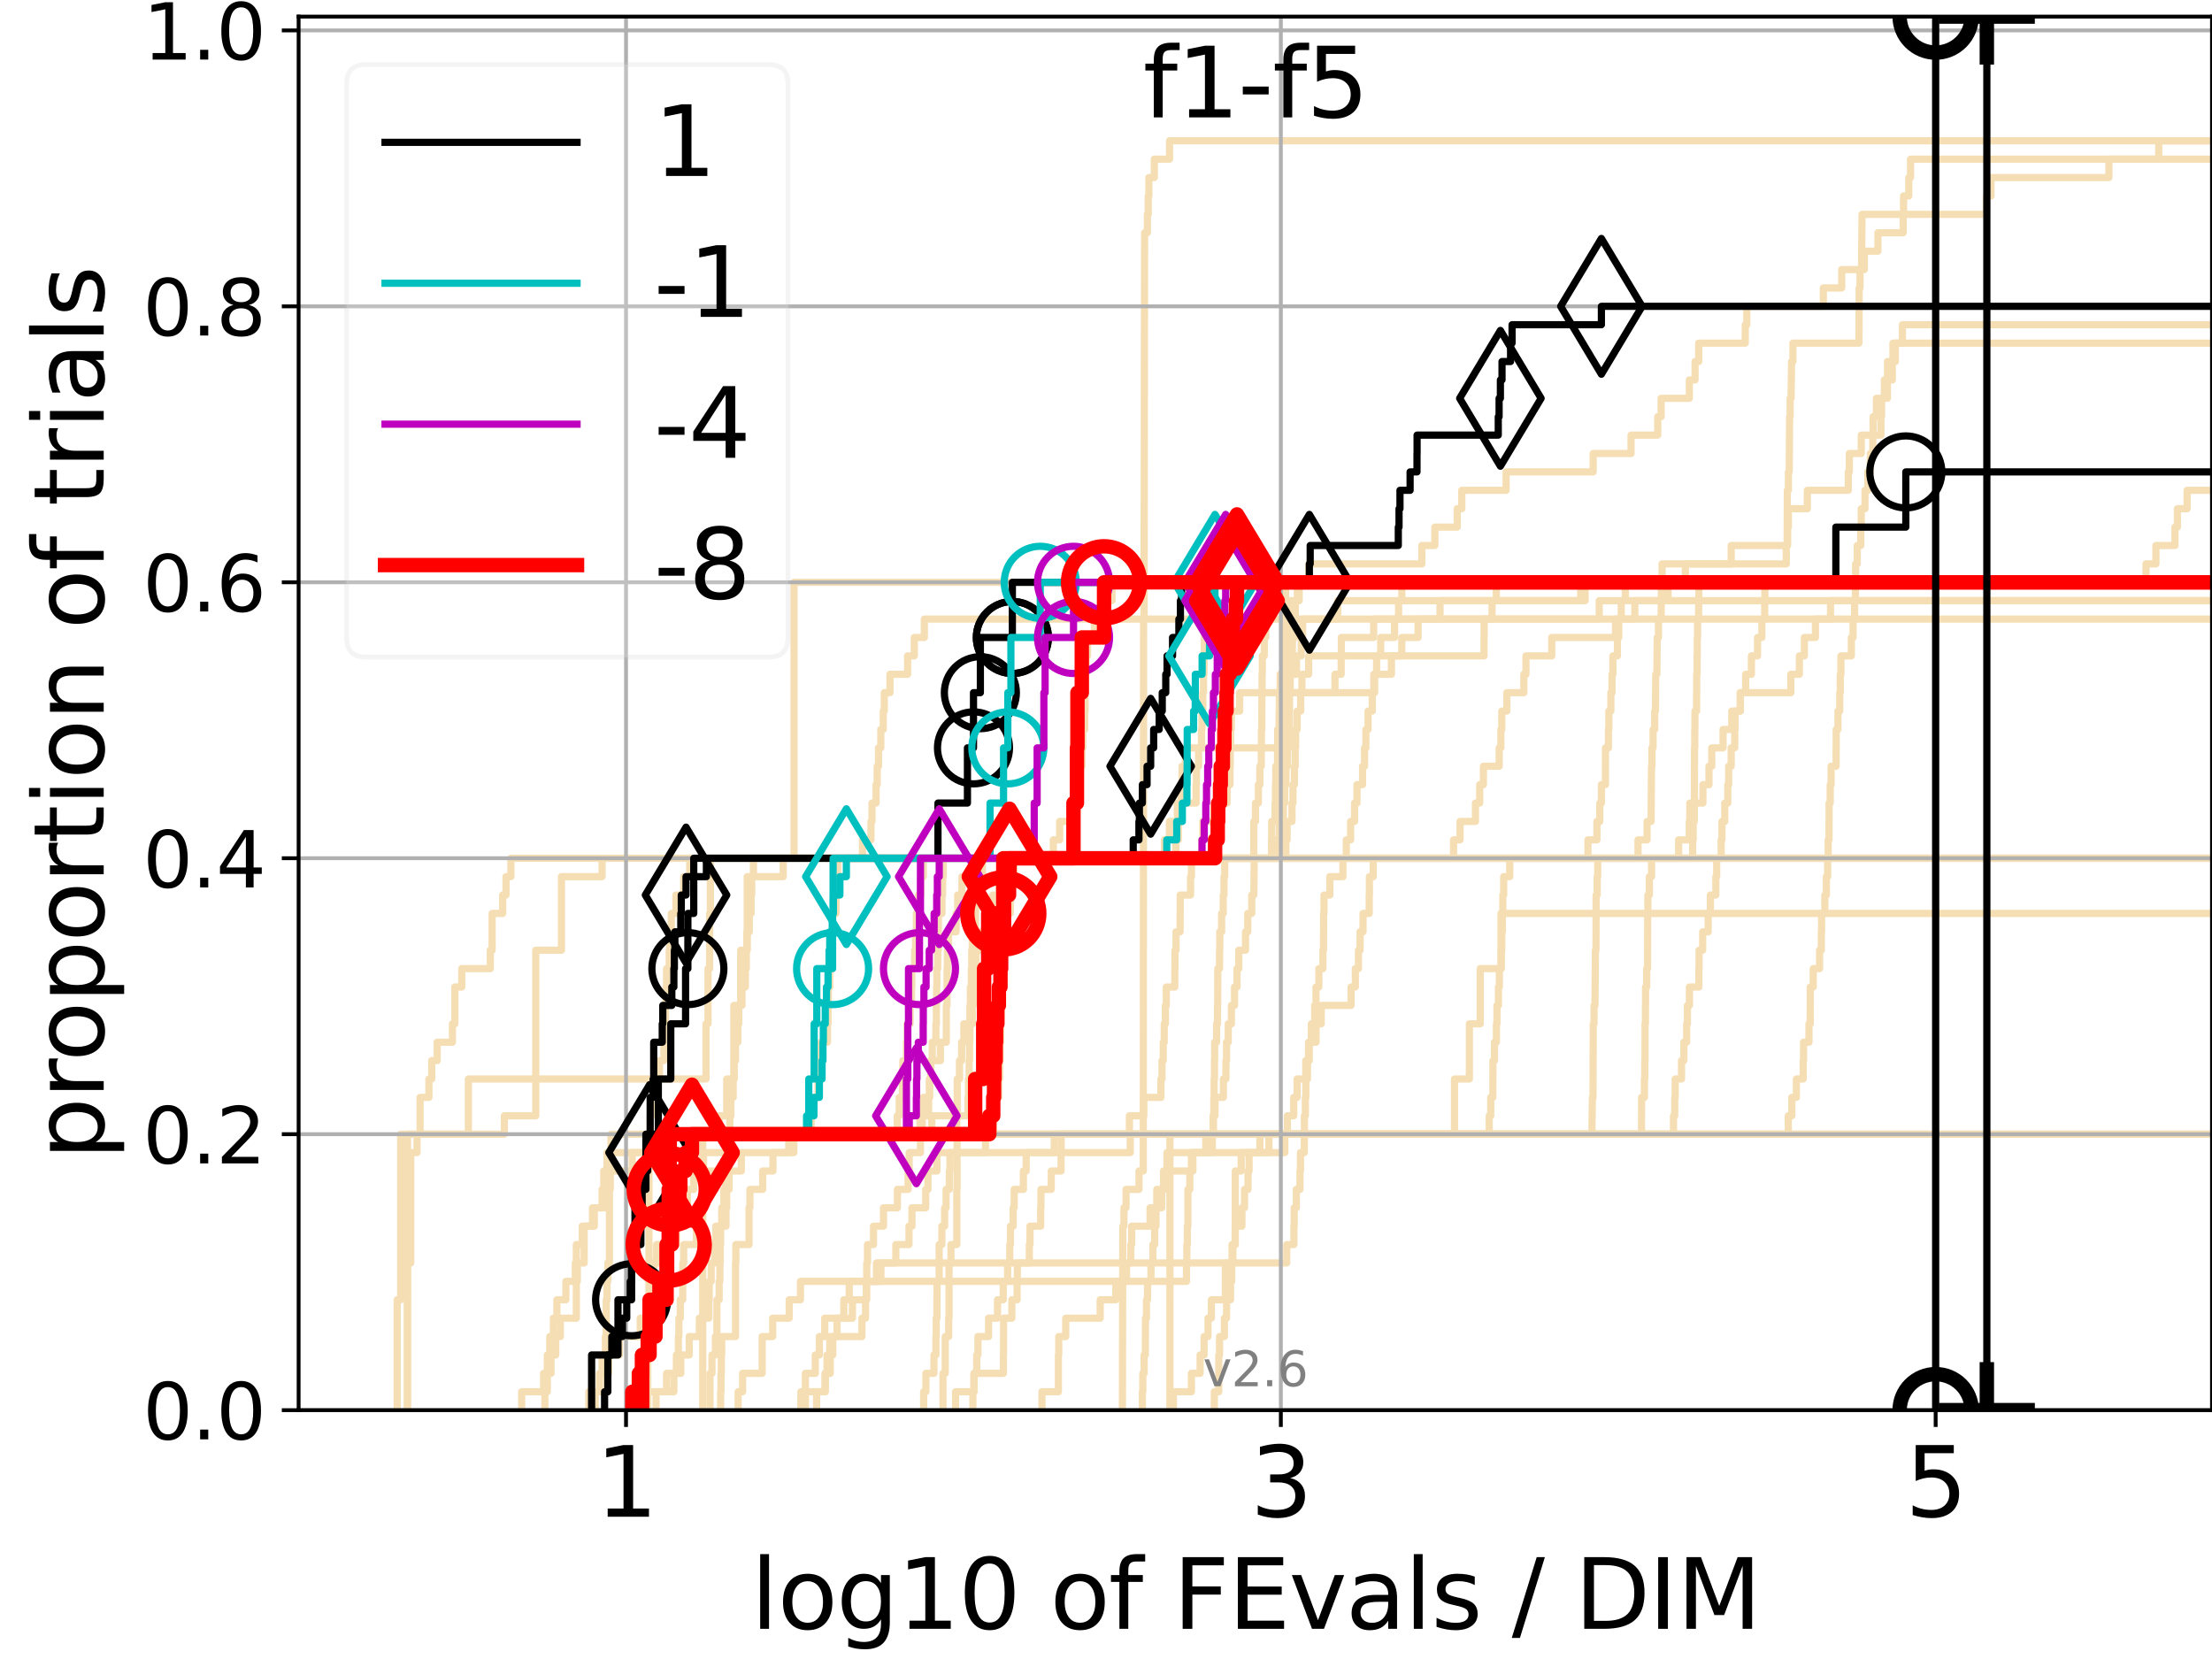 <?xml version="1.0" encoding="utf-8" standalone="no"?>
<!DOCTYPE svg PUBLIC "-//W3C//DTD SVG 1.1//EN"
  "http://www.w3.org/Graphics/SVG/1.1/DTD/svg11.dtd">
<svg xmlns:xlink="http://www.w3.org/1999/xlink" width="460.8pt" height="345.6pt" viewBox="0 0 460.8 345.6" xmlns="http://www.w3.org/2000/svg" version="1.1">
 <defs>
  <style type="text/css">*{stroke-linejoin: round; stroke-linecap: butt}</style>
 </defs>
 <g id="figure_1">
  <g id="patch_1">
   <path d="M 0 345.6 
L 460.8 345.6 
L 460.8 0 
L 0 0 
z
" style="fill: #ffffff"/>
  </g>
  <g id="axes_1">
   <g id="patch_2">
    <path d="M 62.208 293.76 
L 460.8 293.76 
L 460.8 3.456 
L 62.208 3.456 
z
" style="fill: #ffffff"/>
   </g>
   <g id="line2d_1">
    <path d="M 146.391 293.76 
L 146.391 289.928 
L 146.391 289.928 
L 146.391 286.095 
L 146.391 286.095 
L 146.391 282.263 
L 146.391 282.263 
L 146.391 278.43 
L 146.391 278.43 
L 146.391 274.598 
L 146.391 274.598 
L 146.391 270.766 
L 146.391 270.766 
L 146.391 266.933 
L 146.391 266.933 
L 146.391 263.101 
L 146.391 263.101 
L 146.391 259.268 
L 146.391 259.268 
L 146.391 255.436 
L 146.391 255.436 
L 146.391 251.604 
L 146.391 251.604 
L 146.391 247.771 
L 146.391 247.771 
L 146.391 243.939 
L 146.391 243.939 
L 146.391 240.106 
L 146.391 240.106 
L 146.391 236.274 
L 149.813 236.274 
L 149.813 232.442 
L 151.386 232.442 
L 151.386 228.609 
L 151.386 228.609 
L 151.386 224.777 
L 152.88 224.777 
L 152.88 220.944 
L 152.88 220.944 
L 152.88 217.112 
L 152.88 217.112 
L 152.88 213.28 
L 152.88 213.28 
L 152.88 209.447 
L 154.302 209.447 
L 154.302 205.615 
L 154.302 205.615 
L 154.302 201.782 
L 154.302 201.782 
L 154.302 197.95 
L 155.659 197.95 
L 155.659 194.118 
L 155.659 194.118 
L 155.659 190.285 
L 155.659 190.285 
L 155.659 186.453 
L 155.659 186.453 
L 155.659 182.621 
L 156.956 182.621 
L 156.956 178.788 
L 244.964 178.788 
L 244.964 174.956 
L 245.48 174.956 
L 245.48 171.123 
L 245.861 171.123 
L 245.861 167.291 
L 246.05 167.291 
L 246.05 163.459 
L 246.238 163.459 
L 246.238 159.626 
L 246.915 159.626 
L 246.915 155.794 
L 266.54 155.794 
L 266.54 151.961 
L 266.79 151.961 
L 266.79 148.129 
L 267.038 148.129 
L 267.038 144.297 
L 278.099 144.297 
L 278.099 140.464 
L 279.389 140.464 
L 279.389 136.632 
L 279.425 136.632 
L 279.425 132.799 
L 286.162 132.799 
L 286.162 128.967 
L 286.162 128.967 
L 286.162 128.967 
L 460.8 128.967 
" clip-path="url(#p7ba2bea8c1)" style="fill: none; stroke: #f5deb3; stroke-width: 1.5; stroke-linecap: square"/>
   </g>
   <g id="line2d_2">
    <path d="M 243.712 293.76 
L 243.712 282.263 
L 243.712 282.263 
L 243.712 270.766 
L 243.715 270.766 
L 243.715 259.268 
L 243.715 259.268 
L 243.715 247.771 
L 243.715 247.771 
L 243.715 236.274 
L 302.996 236.274 
L 302.996 224.777 
L 306.1 224.777 
L 306.1 213.28 
L 308.365 213.28 
L 308.365 201.782 
L 312.685 201.782 
L 312.685 190.285 
L 312.685 190.285 
L 312.685 190.285 
L 460.8 190.285 
" clip-path="url(#p7ba2bea8c1)" style="fill: none; stroke: #f5deb3; stroke-width: 1.5; stroke-linecap: square"/>
   </g>
   <g id="line2d_3">
    <path d="M 134.937 293.76 
L 134.937 289.928 
L 134.937 289.928 
L 134.937 286.095 
L 134.937 286.095 
L 134.937 282.263 
L 134.937 282.263 
L 134.937 278.43 
L 135.064 278.43 
L 135.064 274.598 
L 135.19 274.598 
L 135.19 270.766 
L 135.19 270.766 
L 135.19 266.933 
L 135.19 266.933 
L 135.19 263.101 
L 135.19 263.101 
L 135.19 259.268 
L 135.19 259.268 
L 135.19 255.436 
L 135.19 255.436 
L 135.19 251.604 
L 135.19 251.604 
L 135.19 247.771 
L 135.19 247.771 
L 135.19 243.939 
L 135.19 243.939 
L 135.19 240.106 
L 135.316 240.106 
L 135.316 236.274 
L 135.441 236.274 
L 135.441 232.442 
L 135.69 232.442 
L 135.69 228.609 
L 136.904 228.609 
L 136.904 224.777 
L 137.376 224.777 
L 137.376 220.944 
L 138.298 220.944 
L 138.298 217.112 
L 138.298 217.112 
L 138.298 213.28 
L 138.637 213.28 
L 138.637 209.447 
L 138.749 209.447 
L 138.749 205.615 
L 138.86 205.615 
L 138.86 201.782 
L 139.412 201.782 
L 139.412 197.95 
L 139.521 197.95 
L 139.521 194.118 
L 139.846 194.118 
L 139.846 190.285 
L 140.8 190.285 
L 140.8 186.453 
L 142.423 186.453 
L 142.423 182.621 
L 143.68 182.621 
L 143.68 178.788 
L 143.68 178.788 
L 143.68 178.788 
L 460.8 178.788 
" clip-path="url(#p7ba2bea8c1)" style="fill: none; stroke: #f5deb3; stroke-width: 1.5; stroke-linecap: square"/>
   </g>
   <g id="line2d_4">
    <path d="M 113.501 293.76 
L 113.501 289.928 
L 114.021 289.928 
L 114.021 286.095 
L 114.784 286.095 
L 114.784 282.263 
L 115.771 282.263 
L 115.771 278.43 
L 116.727 278.43 
L 116.727 274.598 
L 120.059 274.598 
L 120.059 270.766 
L 120.059 270.766 
L 120.059 266.933 
L 120.268 266.933 
L 120.268 263.101 
L 121.693 263.101 
L 121.693 259.268 
L 121.693 259.268 
L 121.693 255.436 
L 123.431 255.436 
L 123.431 251.604 
L 125.424 251.604 
L 125.424 247.771 
L 125.773 247.771 
L 125.773 243.939 
L 126.458 243.939 
L 126.458 240.106 
L 138.298 240.106 
L 138.298 236.274 
L 192.119 236.274 
L 192.119 232.442 
L 193.453 232.442 
L 193.453 228.609 
L 193.647 228.609 
L 193.647 224.777 
L 193.874 224.777 
L 193.874 220.944 
L 194.202 220.944 
L 194.202 217.112 
L 194.966 217.112 
L 194.966 213.28 
L 195.066 213.28 
L 195.066 209.447 
L 195.116 209.447 
L 195.116 205.615 
L 195.166 205.615 
L 195.166 201.782 
L 195.349 201.782 
L 195.349 197.95 
L 195.448 197.95 
L 195.448 194.118 
L 195.481 194.118 
L 195.481 190.285 
L 196.228 190.285 
L 196.228 186.453 
L 196.357 186.453 
L 196.357 182.621 
L 196.5 182.621 
L 196.5 178.788 
L 261.187 178.788 
L 261.187 174.956 
L 261.189 174.956 
L 261.189 171.123 
L 261.542 171.123 
L 261.542 167.291 
L 262.146 167.291 
L 262.146 163.459 
L 262.452 163.459 
L 262.452 159.626 
L 262.747 159.626 
L 262.747 155.794 
L 262.774 155.794 
L 262.774 151.961 
L 262.851 151.961 
L 262.851 148.129 
L 262.871 148.129 
L 262.871 144.297 
L 262.915 144.297 
L 262.915 140.464 
L 262.969 140.464 
L 262.969 136.632 
L 263.371 136.632 
L 263.371 132.799 
L 263.672 132.799 
L 263.672 128.967 
L 263.931 128.967 
L 263.931 125.135 
L 264.635 125.135 
L 264.635 121.302 
L 264.635 121.302 
L 264.635 121.302 
L 460.8 121.302 
" clip-path="url(#p7ba2bea8c1)" style="fill: none; stroke: #f5deb3; stroke-width: 1.5; stroke-linecap: square"/>
   </g>
   <g id="line2d_5">
    <path d="M 237.978 293.76 
L 237.978 289.928 
L 238.068 289.928 
L 238.068 286.095 
L 238.337 286.095 
L 238.337 282.263 
L 238.599 282.263 
L 238.599 278.43 
L 238.622 278.43 
L 238.622 274.598 
L 238.833 274.598 
L 238.833 270.766 
L 239.057 270.766 
L 239.057 266.933 
L 239.77 266.933 
L 239.77 263.101 
L 240.17 263.101 
L 240.17 259.268 
L 240.539 259.268 
L 240.539 255.436 
L 240.822 255.436 
L 240.822 251.604 
L 242.012 251.604 
L 242.012 247.771 
L 242.393 247.771 
L 242.393 243.939 
L 243.108 243.939 
L 243.108 240.106 
L 252.55 240.106 
L 252.55 236.274 
L 252.55 236.274 
L 252.55 236.274 
L 460.8 236.274 
" clip-path="url(#p7ba2bea8c1)" style="fill: none; stroke: #f5deb3; stroke-width: 1.5; stroke-linecap: square"/>
   </g>
   <g id="line2d_6"/>
   <g id="line2d_7">
    <path d="M 134.294 293.76 
L 134.294 289.928 
L 140.38 289.928 
L 140.38 286.095 
L 140.904 286.095 
L 140.904 282.263 
L 141.317 282.263 
L 141.317 278.43 
L 141.419 278.43 
L 141.419 274.598 
L 141.724 274.598 
L 141.724 270.766 
L 142.225 270.766 
L 142.225 266.933 
L 142.225 266.933 
L 142.225 263.101 
L 142.423 263.101 
L 142.423 259.268 
L 145.066 259.268 
L 145.066 255.436 
L 145.956 255.436 
L 145.956 251.604 
L 146.734 251.604 
L 146.734 247.771 
L 147.493 247.771 
L 147.493 243.939 
L 151.676 243.939 
L 151.676 240.106 
L 151.676 240.106 
L 151.676 236.274 
L 206.954 236.274 
L 206.954 232.442 
L 207.32 232.442 
L 207.32 228.609 
L 208.062 228.609 
L 208.062 224.777 
L 208.244 224.777 
L 208.244 220.944 
L 208.33 220.944 
L 208.33 217.112 
L 208.468 217.112 
L 208.468 213.28 
L 208.542 213.28 
L 208.542 209.447 
L 208.732 209.447 
L 208.732 205.615 
L 208.743 205.615 
L 208.743 201.782 
L 209.182 201.782 
L 209.182 197.95 
L 209.47 197.95 
L 209.47 194.118 
L 209.746 194.118 
L 209.746 190.285 
L 210.47 190.285 
L 210.47 186.453 
L 210.737 186.453 
L 210.737 182.621 
L 210.874 182.621 
L 210.874 178.788 
L 267.87 178.788 
L 267.87 174.956 
L 268.137 174.956 
L 268.137 171.123 
L 269.145 171.123 
L 269.145 167.291 
L 269.346 167.291 
L 269.346 163.459 
L 269.646 163.459 
L 269.646 159.626 
L 269.81 159.626 
L 269.81 155.794 
L 269.91 155.794 
L 269.91 151.961 
L 270.219 151.961 
L 270.219 148.129 
L 270.96 148.129 
L 270.96 144.297 
L 271.217 144.297 
L 271.217 140.464 
L 272.612 140.464 
L 272.612 136.632 
L 309.147 136.632 
L 309.147 132.799 
L 309.173 132.799 
L 309.173 128.967 
L 310.823 128.967 
L 310.823 125.135 
L 311.703 125.135 
L 311.703 121.302 
L 447.057 121.302 
L 447.057 117.47 
L 449.119 117.47 
L 449.119 113.637 
L 453.09 113.637 
L 453.09 109.805 
L 453.59 109.805 
L 453.59 105.973 
L 455.615 105.973 
L 455.615 102.14 
L 461.8 102.14 
" clip-path="url(#p7ba2bea8c1)" style="fill: none; stroke: #f5deb3; stroke-width: 1.5; stroke-linecap: square"/>
   </g>
   <g id="line2d_8">
    <path d="M 252.967 293.76 
L 252.967 289.928 
L 253.889 289.928 
L 253.891 282.263 
L 254.054 282.263 
L 254.054 278.43 
L 255.064 278.43 
L 255.064 274.598 
L 255.519 274.598 
L 255.519 270.766 
L 256.342 270.766 
L 256.342 266.933 
L 256.59 266.933 
L 256.59 263.101 
L 256.84 263.101 
L 256.84 259.268 
L 257.32 259.268 
L 257.32 255.436 
L 258.715 255.436 
L 258.715 251.604 
L 259.254 251.604 
L 259.254 247.771 
L 259.988 247.771 
L 259.988 243.939 
L 260.209 243.939 
L 260.209 240.106 
L 262.458 240.106 
L 262.458 236.274 
L 331.622 236.274 
L 331.725 228.609 
L 331.85 228.609 
L 331.902 213.28 
L 332.07 213.28 
L 332.07 209.447 
L 332.268 209.447 
L 332.357 197.95 
L 332.473 197.95 
L 332.499 186.453 
L 332.716 186.453 
L 332.716 182.621 
L 332.828 182.621 
L 332.828 178.788 
L 341.228 178.788 
L 341.228 174.956 
L 343.108 174.956 
L 343.108 171.123 
L 343.951 171.123 
L 344.042 159.626 
L 344.133 159.626 
L 344.133 155.794 
L 344.372 155.794 
L 344.372 151.961 
L 344.703 151.961 
L 344.703 148.129 
L 344.86 148.129 
L 344.918 140.464 
L 345.154 140.464 
L 345.236 132.799 
L 345.495 132.799 
L 345.495 128.967 
L 346.032 128.967 
L 346.106 121.302 
L 346.245 121.302 
L 346.245 117.47 
L 372.116 117.47 
L 372.116 113.637 
L 372.293 113.637 
L 372.333 102.14 
L 372.556 102.14 
L 372.556 98.308 
L 372.733 98.308 
L 372.806 86.811 
L 372.919 86.811 
L 372.919 82.978 
L 373.111 82.978 
L 373.219 75.313 
L 373.497 75.313 
L 373.497 71.481 
L 387.252 71.481 
L 387.294 59.984 
L 387.48 59.984 
L 387.48 56.151 
L 387.792 56.151 
L 387.897 44.654 
L 396.548 44.654 
L 396.548 40.822 
L 397.629 40.822 
L 397.629 36.989 
L 397.998 36.989 
L 397.998 33.157 
L 397.998 33.157 
L 460.8 33.157 
L 460.8 33.157 
" clip-path="url(#p7ba2bea8c1)" style="fill: none; stroke: #f5deb3; stroke-width: 1.5; stroke-linecap: square"/>
   </g>
   <g id="line2d_9">
    <path d="M 131.289 293.76 
L 131.289 289.928 
L 132.278 289.928 
L 132.278 286.095 
L 134.164 286.095 
L 134.164 282.263 
L 134.681 282.263 
L 134.681 278.43 
L 134.809 278.43 
L 134.809 274.598 
L 135.19 274.598 
L 135.19 270.766 
L 135.937 270.766 
L 135.937 266.933 
L 136.059 266.933 
L 136.059 263.101 
L 136.785 263.101 
L 136.785 259.268 
L 139.082 259.268 
L 139.082 255.436 
L 139.63 255.436 
L 139.63 251.604 
L 141.724 251.604 
L 141.724 247.771 
L 142.423 247.771 
L 142.423 243.939 
L 143.68 243.939 
L 143.68 240.106 
L 144.703 240.106 
L 144.703 236.274 
L 205.085 236.274 
L 205.085 232.442 
L 206.639 232.442 
L 206.639 228.609 
L 206.83 228.609 
L 206.83 224.777 
L 207.11 224.777 
L 207.11 220.944 
L 207.232 220.944 
L 207.232 217.112 
L 207.726 217.112 
L 207.726 213.28 
L 207.759 213.28 
L 207.759 209.447 
L 208.04 209.447 
L 208.04 205.615 
L 208.265 205.615 
L 208.265 201.782 
L 208.563 201.782 
L 208.563 197.95 
L 208.711 197.95 
L 208.711 194.118 
L 208.963 194.118 
L 208.963 190.285 
L 209.347 190.285 
L 209.347 186.453 
L 209.388 186.453 
L 209.388 182.621 
L 211.215 182.621 
L 211.215 178.788 
L 264.873 178.788 
L 264.873 174.956 
L 264.91 174.956 
L 264.91 171.123 
L 265.62 171.123 
L 265.62 167.291 
L 265.701 167.291 
L 265.701 163.459 
L 265.771 163.459 
L 265.771 159.626 
L 266.141 159.626 
L 266.141 155.794 
L 266.164 155.794 
L 266.164 151.961 
L 266.461 151.961 
L 266.461 148.129 
L 266.515 148.129 
L 266.515 144.297 
L 266.679 144.297 
L 266.679 140.464 
L 267.386 140.464 
L 267.386 136.632 
L 267.412 136.632 
L 267.412 132.799 
L 267.512 132.799 
L 267.512 128.967 
L 267.697 128.967 
L 267.697 125.135 
L 267.81 125.135 
L 267.81 121.302 
L 267.81 121.302 
L 267.81 121.302 
L 460.8 121.302 
" clip-path="url(#p7ba2bea8c1)" style="fill: none; stroke: #f5deb3; stroke-width: 1.5; stroke-linecap: square"/>
   </g>
   <g id="line2d_10">
    <path d="M 153.768 293.76 
L 153.768 289.928 
L 154.696 289.928 
L 154.696 286.095 
L 158.773 286.095 
L 158.773 282.263 
L 158.773 282.263 
L 158.773 278.43 
L 160.964 278.43 
L 160.964 274.598 
L 164.4 274.598 
L 164.4 270.766 
L 166.749 270.766 
L 166.749 266.933 
L 247.17 266.933 
L 247.17 263.101 
L 247.241 263.101 
L 247.241 259.268 
L 247.347 259.268 
L 247.347 255.436 
L 247.459 255.436 
L 247.459 251.604 
L 247.467 251.604 
L 247.467 247.771 
L 247.86 247.771 
L 247.86 243.939 
L 248.19 243.939 
L 248.19 240.106 
L 267.649 240.106 
L 267.649 236.274 
L 372.528 236.274 
L 372.528 232.442 
L 373.27 232.442 
L 373.27 228.609 
L 374.224 228.609 
L 374.224 224.777 
L 375.642 224.777 
L 375.642 220.944 
L 375.717 220.944 
L 375.717 217.112 
L 376.842 217.112 
L 376.842 213.28 
L 377.111 213.28 
L 377.111 209.447 
L 377.117 209.447 
L 377.117 205.615 
L 377.731 205.615 
L 377.731 201.782 
L 379.052 201.782 
L 379.052 197.95 
L 379.416 197.95 
L 379.416 194.118 
L 379.476 194.118 
L 379.476 190.285 
L 380.149 190.285 
L 380.149 186.453 
L 380.469 186.453 
L 380.469 182.621 
L 380.734 182.621 
L 380.734 178.788 
L 380.84 178.788 
L 380.84 174.956 
L 381.017 174.956 
L 381.017 171.123 
L 381.033 171.123 
L 381.033 167.291 
L 381.265 167.291 
L 381.265 163.459 
L 381.448 163.459 
L 381.448 159.626 
L 382.492 159.626 
L 382.492 155.794 
L 382.519 155.794 
L 382.519 151.961 
L 382.874 151.961 
L 382.874 148.129 
L 383.255 148.129 
L 383.255 144.297 
L 383.363 144.297 
L 383.363 140.464 
L 383.495 140.464 
L 383.495 136.632 
L 385.667 136.632 
L 385.667 132.799 
L 386.027 132.799 
L 386.027 128.967 
L 386.351 128.967 
L 386.351 125.135 
L 386.524 125.135 
L 386.524 121.302 
L 386.556 121.302 
L 386.556 117.47 
L 386.9 117.47 
L 386.9 113.637 
L 387.627 113.637 
L 387.627 109.805 
L 387.729 109.805 
L 387.729 105.973 
L 388.511 105.973 
L 388.511 102.14 
L 389.098 102.14 
L 389.098 98.308 
L 389.625 98.308 
L 389.625 94.475 
L 390.138 94.475 
L 390.138 90.643 
L 391.834 90.643 
L 391.834 86.811 
L 391.964 86.811 
L 391.964 82.978 
L 393.178 82.978 
L 393.178 79.146 
L 393.202 79.146 
L 393.202 75.313 
L 394.836 75.313 
L 394.836 71.481 
L 394.836 71.481 
L 394.836 71.481 
L 460.8 71.481 
" clip-path="url(#p7ba2bea8c1)" style="fill: none; stroke: #f5deb3; stroke-width: 1.5; stroke-linecap: square"/>
   </g>
   <g id="line2d_11">
    <path d="M 108.672 293.76 
L 108.672 289.928 
L 113.238 289.928 
L 113.238 286.095 
L 114.021 286.095 
L 114.021 282.263 
L 114.532 282.263 
L 114.532 278.43 
L 115.282 278.43 
L 115.282 274.598 
L 116.013 274.598 
L 116.013 270.766 
L 117.88 270.766 
L 117.88 266.933 
L 119.848 266.933 
L 119.848 263.101 
L 120.059 263.101 
L 120.059 259.268 
L 121.293 259.268 
L 121.293 255.436 
L 123.803 255.436 
L 123.803 251.604 
L 126.458 251.604 
L 126.458 247.771 
L 126.626 247.771 
L 126.626 243.939 
L 131.717 243.939 
L 131.717 240.106 
L 136.059 240.106 
L 136.059 236.274 
L 186.91 236.274 
L 186.91 232.442 
L 187.325 232.442 
L 187.325 228.609 
L 188.01 228.609 
L 188.01 224.777 
L 188.074 224.777 
L 188.074 220.944 
L 188.826 220.944 
L 188.826 217.112 
L 188.99 217.112 
L 188.99 213.28 
L 189.599 213.28 
L 189.599 209.447 
L 189.878 209.447 
L 189.878 205.615 
L 189.938 205.615 
L 189.938 201.782 
L 190.528 201.782 
L 190.528 197.95 
L 190.741 197.95 
L 190.741 194.118 
L 190.895 194.118 
L 190.895 190.285 
L 191.315 190.285 
L 191.315 186.453 
L 191.822 186.453 
L 191.822 182.621 
L 192.34 182.621 
L 192.34 178.788 
L 192.34 178.788 
L 192.34 178.788 
L 460.8 178.788 
" clip-path="url(#p7ba2bea8c1)" style="fill: none; stroke: #f5deb3; stroke-width: 1.5; stroke-linecap: square"/>
   </g>
   <g id="line2d_12">
    <path d="M 84.882 293.76 
L 84.882 289.928 
L 84.882 289.928 
L 84.882 286.095 
L 84.882 286.095 
L 84.882 282.263 
L 84.882 282.263 
L 84.882 278.43 
L 84.882 278.43 
L 84.882 274.598 
L 84.882 274.598 
L 84.882 270.766 
L 84.882 270.766 
L 84.882 266.933 
L 84.882 266.933 
L 84.882 263.101 
L 84.882 263.101 
L 84.882 259.268 
L 84.882 259.268 
L 84.882 255.436 
L 84.882 255.436 
L 84.882 251.604 
L 84.882 251.604 
L 84.882 247.771 
L 84.882 247.771 
L 84.882 243.939 
L 84.882 243.939 
L 84.882 240.106 
L 84.882 240.106 
L 84.882 236.274 
L 105.067 236.274 
L 105.067 232.442 
L 111.607 232.442 
L 111.607 228.609 
L 111.607 228.609 
L 111.607 224.777 
L 111.607 224.777 
L 111.607 220.944 
L 111.607 220.944 
L 111.607 217.112 
L 111.607 217.112 
L 111.607 213.28 
L 111.607 213.28 
L 111.607 209.447 
L 111.607 209.447 
L 111.607 205.615 
L 111.607 205.615 
L 111.607 201.782 
L 111.607 201.782 
L 111.607 197.95 
L 116.961 197.95 
L 116.961 194.118 
L 116.961 194.118 
L 116.961 190.285 
L 116.961 190.285 
L 116.961 186.453 
L 116.961 186.453 
L 116.961 182.621 
L 125.424 182.621 
L 125.424 178.788 
L 242.575 178.788 
L 242.575 174.956 
L 243.615 174.956 
L 243.615 171.123 
L 245.27 171.123 
L 245.27 167.291 
L 249.168 167.291 
L 249.168 163.459 
L 249.238 163.459 
L 249.238 159.626 
L 249.688 159.626 
L 249.688 155.794 
L 250.281 155.794 
L 250.281 151.961 
L 250.4 151.961 
L 250.4 148.129 
L 250.562 148.129 
L 250.562 144.297 
L 250.713 144.297 
L 250.713 140.464 
L 250.83 140.464 
L 250.83 136.632 
L 250.883 136.632 
L 250.883 132.799 
L 250.937 132.799 
L 250.937 128.967 
L 250.99 128.967 
L 250.99 125.135 
L 252.891 125.135 
L 252.891 121.302 
L 252.891 121.302 
L 252.891 121.302 
L 460.8 121.302 
" clip-path="url(#p7ba2bea8c1)" style="fill: none; stroke: #f5deb3; stroke-width: 1.5; stroke-linecap: square"/>
   </g>
   <g id="line2d_13">
    <path d="M 196.436 293.76 
L 196.436 289.928 
L 196.436 289.928 
L 196.436 286.095 
L 196.911 286.095 
L 196.911 282.263 
L 196.911 282.263 
L 196.911 278.43 
L 197.624 278.43 
L 197.624 274.598 
L 197.7 274.598 
L 197.7 270.766 
L 197.7 270.766 
L 197.7 266.933 
L 197.7 266.933 
L 197.7 263.101 
L 198.11 263.101 
L 198.11 259.268 
L 199.32 259.268 
L 199.32 255.436 
L 199.32 255.436 
L 199.32 251.604 
L 199.32 251.604 
L 199.32 247.771 
L 199.378 247.771 
L 199.378 243.939 
L 199.378 243.939 
L 199.378 240.106 
L 199.378 240.106 
L 199.378 236.274 
L 199.378 236.274 
L 199.378 236.274 
L 460.8 236.274 
" clip-path="url(#p7ba2bea8c1)" style="fill: none; stroke: #f5deb3; stroke-width: 1.5; stroke-linecap: square"/>
   </g>
   <g id="line2d_14">
    <path d="M 123.988 293.76 
L 123.988 289.928 
L 124.894 289.928 
L 124.894 286.095 
L 125.424 286.095 
L 125.424 282.263 
L 126.117 282.263 
L 126.117 278.43 
L 126.288 278.43 
L 126.288 274.598 
L 126.288 274.598 
L 126.288 270.766 
L 126.458 270.766 
L 126.458 266.933 
L 126.626 266.933 
L 126.626 263.101 
L 126.961 263.101 
L 126.961 259.268 
L 126.961 259.268 
L 126.961 255.436 
L 126.961 255.436 
L 126.961 251.604 
L 126.961 251.604 
L 126.961 247.771 
L 127.127 247.771 
L 127.127 243.939 
L 127.292 243.939 
L 127.292 240.106 
L 127.292 240.106 
L 127.292 236.274 
L 168.966 236.274 
L 168.966 232.442 
L 169.565 232.442 
L 169.565 228.609 
L 170.421 228.609 
L 170.421 224.777 
L 170.726 224.777 
L 170.726 220.944 
L 170.991 220.944 
L 170.991 217.112 
L 172.388 217.112 
L 172.388 213.28 
L 172.495 213.28 
L 172.495 209.447 
L 172.567 209.447 
L 172.567 205.615 
L 172.851 205.615 
L 172.851 201.782 
L 173.272 201.782 
L 173.272 197.95 
L 173.377 197.95 
L 173.377 194.118 
L 173.446 194.118 
L 173.446 190.285 
L 174.165 190.285 
L 174.165 186.453 
L 174.367 186.453 
L 174.367 182.621 
L 174.501 182.621 
L 174.501 178.788 
L 179.672 178.788 
L 179.672 174.956 
L 181.443 174.956 
L 181.443 171.123 
L 181.654 171.123 
L 181.654 167.291 
L 182.508 167.291 
L 182.508 163.459 
L 182.737 163.459 
L 182.737 159.626 
L 183.014 159.626 
L 183.014 155.794 
L 183.487 155.794 
L 183.487 151.961 
L 184.001 151.961 
L 184.001 148.129 
L 184.218 148.129 
L 184.218 144.297 
L 185.398 144.297 
L 185.398 140.464 
L 189.072 140.464 
L 189.072 136.632 
L 190.469 136.632 
L 190.469 132.799 
L 192.558 132.799 
L 192.558 128.967 
L 333.148 128.967 
L 333.148 125.135 
L 333.148 125.135 
L 333.148 125.135 
L 460.8 125.135 
" clip-path="url(#p7ba2bea8c1)" style="fill: none; stroke: #f5deb3; stroke-width: 1.5; stroke-linecap: square"/>
   </g>
   <g id="line2d_15"/>
   <g id="line2d_16">
    <path d="M 202.668 293.76 
L 202.668 289.928 
L 202.912 289.928 
L 202.912 286.095 
L 203.47 286.095 
L 203.47 282.263 
L 203.721 282.263 
L 203.721 278.43 
L 205.93 278.43 
L 205.93 274.598 
L 207.802 274.598 
L 207.802 270.766 
L 208.994 270.766 
L 208.994 266.933 
L 209.909 266.933 
L 209.909 263.101 
L 210.35 263.101 
L 210.35 259.268 
L 210.5 259.268 
L 210.5 255.436 
L 211.059 255.436 
L 211.059 251.604 
L 211.273 251.604 
L 211.273 247.771 
L 213.19 247.771 
L 213.19 243.939 
L 213.773 243.939 
L 213.773 240.106 
L 219.62 240.106 
L 219.62 236.274 
L 252.725 236.274 
L 252.725 232.442 
L 253.104 232.442 
L 253.104 228.609 
L 254.85 228.609 
L 254.85 224.777 
L 255.384 224.777 
L 255.384 220.944 
L 255.508 220.944 
L 255.508 217.112 
L 255.864 217.112 
L 255.864 213.28 
L 256.525 213.28 
L 256.525 209.447 
L 257.17 209.447 
L 257.17 205.615 
L 257.691 205.615 
L 257.691 201.782 
L 258.065 201.782 
L 258.065 197.95 
L 259.461 197.95 
L 259.461 194.118 
L 259.929 194.118 
L 259.929 190.285 
L 260.769 190.285 
L 260.769 186.453 
L 261.195 186.453 
L 261.284 178.788 
L 266.043 178.788 
L 266.043 174.956 
L 266.552 174.956 
L 266.552 171.123 
L 267.337 171.123 
L 267.337 167.291 
L 267.615 167.291 
L 267.615 163.459 
L 267.886 163.459 
L 267.886 159.626 
L 268.009 159.626 
L 268.107 151.961 
L 268.164 151.961 
L 268.164 148.129 
L 268.442 148.129 
L 268.442 144.297 
L 268.773 144.297 
L 268.773 140.464 
L 269.166 140.464 
L 269.243 132.799 
L 269.716 132.799 
L 269.716 128.967 
L 269.839 128.967 
L 269.839 125.135 
L 270.27 125.135 
L 270.27 121.302 
L 272.644 121.302 
L 272.644 117.47 
L 296.201 117.47 
L 296.201 113.637 
L 298.908 113.637 
L 298.908 109.805 
L 303.568 109.805 
L 303.568 105.973 
L 304.521 105.973 
L 304.521 102.14 
L 313.749 102.14 
L 313.749 98.308 
L 331.885 98.308 
L 331.885 94.475 
L 339.779 94.475 
L 339.779 90.643 
L 345.334 90.643 
L 345.334 86.811 
L 346.041 86.811 
L 346.041 82.978 
L 351.917 82.978 
L 351.917 79.146 
L 353.107 79.146 
L 353.107 75.313 
L 353.873 75.313 
L 353.873 71.481 
L 363.571 71.481 
L 363.571 67.649 
L 363.898 67.649 
L 363.898 63.816 
L 379.838 63.816 
L 379.838 59.984 
L 383.661 59.984 
L 383.661 56.151 
L 388.377 56.151 
L 388.377 52.319 
L 391.212 52.319 
L 391.212 48.487 
L 396.473 48.487 
L 396.473 44.654 
L 413.806 44.654 
L 413.806 40.822 
L 414.76 40.822 
L 414.76 36.989 
L 439.323 36.989 
L 439.323 33.157 
L 449.702 33.157 
L 449.702 29.325 
L 461.8 29.325 
L 461.8 29.325 
" clip-path="url(#p7ba2bea8c1)" style="fill: none; stroke: #f5deb3; stroke-width: 1.5; stroke-linecap: square"/>
   </g>
   <g id="line2d_17">
    <path d="M 217.056 293.76 
L 217.056 289.928 
L 220.482 289.928 
L 220.482 286.095 
L 220.482 286.095 
L 220.482 282.263 
L 220.553 282.263 
L 220.553 278.43 
L 222.013 278.43 
L 222.013 274.598 
L 229.19 274.598 
L 229.19 270.766 
L 232.45 270.766 
L 232.45 266.933 
L 234.675 266.933 
L 234.675 263.101 
L 235.569 263.101 
L 235.569 259.268 
L 235.747 259.268 
L 235.747 255.436 
L 239.581 255.436 
L 239.581 251.604 
L 240.982 251.604 
L 240.982 247.771 
L 242.836 247.771 
L 242.836 243.939 
L 248.499 243.939 
L 248.499 240.106 
L 251.201 240.106 
L 251.201 236.274 
L 348.622 236.274 
L 348.622 232.442 
L 348.881 232.442 
L 348.881 228.609 
L 348.967 228.609 
L 348.967 224.777 
L 350.292 224.777 
L 350.292 220.944 
L 350.779 220.944 
L 350.779 217.112 
L 351.365 217.112 
L 351.365 213.28 
L 351.521 213.28 
L 351.521 209.447 
L 351.935 209.447 
L 351.935 205.615 
L 353.903 205.615 
L 353.903 201.782 
L 353.948 201.782 
L 353.948 197.95 
L 354.695 197.95 
L 354.695 194.118 
L 355.844 194.118 
L 355.844 190.285 
L 356.305 190.285 
L 356.305 186.453 
L 357.44 186.453 
L 357.44 182.621 
L 357.616 182.621 
L 357.616 178.788 
L 358.544 178.788 
L 358.544 174.956 
L 358.716 174.956 
L 358.716 171.123 
L 359.298 171.123 
L 359.298 167.291 
L 359.93 167.291 
L 359.93 163.459 
L 360.106 163.459 
L 360.106 159.626 
L 360.633 159.626 
L 360.633 155.794 
L 361.374 155.794 
L 361.374 151.961 
L 361.455 151.961 
L 361.455 148.129 
L 362.514 148.129 
L 362.514 144.297 
L 363.654 144.297 
L 363.654 140.464 
L 364.852 140.464 
L 364.852 136.632 
L 366.127 136.632 
L 366.127 132.799 
L 367.035 132.799 
L 367.035 128.967 
L 367.622 128.967 
L 367.622 125.135 
L 367.666 125.135 
L 367.666 121.302 
L 367.666 121.302 
L 367.666 121.302 
L 460.8 121.302 
" clip-path="url(#p7ba2bea8c1)" style="fill: none; stroke: #f5deb3; stroke-width: 1.5; stroke-linecap: square"/>
   </g>
   <g id="line2d_18">
    <path d="M 84.882 293.76 
L 84.882 289.928 
L 84.882 289.928 
L 84.882 286.095 
L 84.882 286.095 
L 84.882 282.263 
L 84.882 282.263 
L 84.882 278.43 
L 84.882 278.43 
L 84.882 274.598 
L 84.882 274.598 
L 84.882 270.766 
L 84.882 270.766 
L 84.882 266.933 
L 84.882 266.933 
L 84.882 263.101 
L 85.563 263.101 
L 85.563 259.268 
L 85.563 259.268 
L 85.563 255.436 
L 85.563 255.436 
L 85.563 251.604 
L 85.563 251.604 
L 85.563 247.771 
L 85.563 247.771 
L 85.563 243.939 
L 85.563 243.939 
L 85.563 240.106 
L 86.88 240.106 
L 86.88 236.274 
L 87.517 236.274 
L 87.517 232.442 
L 87.517 232.442 
L 87.517 228.609 
L 89.349 228.609 
L 89.349 224.777 
L 89.936 224.777 
L 89.936 220.944 
L 91.075 220.944 
L 91.075 217.112 
L 94.252 217.112 
L 94.252 213.28 
L 94.75 213.28 
L 94.75 209.447 
L 94.75 209.447 
L 94.75 205.615 
L 96.195 205.615 
L 96.195 201.782 
L 102.139 201.782 
L 102.139 197.95 
L 102.522 197.95 
L 102.522 194.118 
L 102.522 194.118 
L 102.522 190.285 
L 104.717 190.285 
L 104.717 186.453 
L 105.414 186.453 
L 105.414 182.621 
L 106.429 182.621 
L 106.429 178.788 
L 302.807 178.788 
L 302.807 174.956 
L 304.157 174.956 
L 304.157 171.123 
L 307.368 171.123 
L 307.368 167.291 
L 308.247 167.291 
L 308.247 163.459 
L 309.022 163.459 
L 309.022 159.626 
L 312.309 159.626 
L 312.309 155.794 
L 312.656 155.794 
L 312.656 151.961 
L 312.848 151.961 
L 312.848 148.129 
L 313.902 148.129 
L 313.902 144.297 
L 317.448 144.297 
L 317.448 140.464 
L 317.885 140.464 
L 317.885 136.632 
L 323.258 136.632 
L 323.258 132.799 
L 336.538 132.799 
L 336.538 128.967 
L 340.564 128.967 
L 340.564 125.135 
L 347.49 125.135 
L 347.49 121.302 
L 347.49 121.302 
L 347.49 121.302 
L 460.8 121.302 
" clip-path="url(#p7ba2bea8c1)" style="fill: none; stroke: #f5deb3; stroke-width: 1.5; stroke-linecap: square"/>
   </g>
   <g id="line2d_19">
    <path d="M 244.449 293.76 
L 244.449 289.928 
L 248.195 289.928 
L 248.195 286.095 
L 250.003 286.095 
L 250.003 282.263 
L 250.838 282.263 
L 250.838 278.43 
L 251.652 278.43 
L 251.652 274.598 
L 252.351 274.598 
L 252.351 270.766 
L 255.27 270.766 
L 255.27 266.933 
L 255.275 266.933 
L 255.275 263.101 
L 256.657 263.101 
L 256.657 259.268 
L 257.307 259.268 
L 257.307 255.436 
L 257.322 255.436 
L 257.322 251.604 
L 257.326 251.604 
L 257.326 247.771 
L 257.33 247.771 
L 257.33 243.939 
L 258.561 243.939 
L 258.561 240.106 
L 264.34 240.106 
L 264.34 236.274 
L 310.234 236.274 
L 310.234 232.442 
L 310.547 232.442 
L 310.547 228.609 
L 310.99 228.609 
L 310.99 224.777 
L 311.005 224.777 
L 311.005 220.944 
L 311.326 220.944 
L 311.326 217.112 
L 311.73 217.112 
L 311.73 213.28 
L 311.844 213.28 
L 311.844 209.447 
L 312.148 209.447 
L 312.148 205.615 
L 312.346 205.615 
L 312.346 201.782 
L 312.743 201.782 
L 312.743 197.95 
L 312.852 197.95 
L 312.852 194.118 
L 312.967 194.118 
L 312.967 190.285 
L 313.068 190.285 
L 313.068 186.453 
L 313.245 186.453 
L 313.245 182.621 
L 314.506 182.621 
L 314.506 178.788 
L 330.805 178.788 
L 330.805 174.956 
L 332.671 174.956 
L 332.671 171.123 
L 333.265 171.123 
L 333.265 167.291 
L 333.603 167.291 
L 333.603 163.459 
L 334.443 163.459 
L 334.443 159.626 
L 334.448 159.626 
L 334.448 155.794 
L 335.063 155.794 
L 335.063 151.961 
L 335.154 151.961 
L 335.154 148.129 
L 335.571 148.129 
L 335.571 144.297 
L 335.814 144.297 
L 335.814 140.464 
L 335.997 140.464 
L 335.997 136.632 
L 336.938 136.632 
L 336.938 132.799 
L 337.208 132.799 
L 337.208 128.967 
L 337.733 128.967 
L 337.733 125.135 
L 338.584 125.135 
L 338.584 121.302 
L 338.584 121.302 
L 338.584 121.302 
L 460.8 121.302 
" clip-path="url(#p7ba2bea8c1)" style="fill: none; stroke: #f5deb3; stroke-width: 1.5; stroke-linecap: square"/>
   </g>
   <g id="line2d_20">
    <path d="M 122.671 293.76 
L 122.671 289.928 
L 126.458 289.928 
L 126.458 286.095 
L 126.794 286.095 
L 126.794 282.263 
L 129.049 282.263 
L 129.049 278.43 
L 133.37 278.43 
L 133.37 274.598 
L 135.064 274.598 
L 135.064 270.766 
L 135.814 270.766 
L 135.814 266.933 
L 136.181 266.933 
L 136.181 263.101 
L 139.521 263.101 
L 139.521 259.268 
L 140.904 259.268 
L 140.904 255.436 
L 141.825 255.436 
L 141.825 251.604 
L 143.203 251.604 
L 143.203 247.771 
L 144.52 247.771 
L 144.52 243.939 
L 146.563 243.939 
L 146.563 240.106 
L 151.604 240.106 
L 151.604 236.274 
L 191.654 236.274 
L 191.654 232.442 
L 192.34 232.442 
L 192.34 228.609 
L 193.629 228.609 
L 193.629 224.777 
L 193.926 224.777 
L 193.926 220.944 
L 195.906 220.944 
L 195.906 217.112 
L 197.13 217.112 
L 197.13 213.28 
L 197.13 213.28 
L 197.13 209.447 
L 197.285 209.447 
L 197.285 205.615 
L 197.285 205.615 
L 197.285 201.782 
L 197.362 201.782 
L 197.362 197.95 
L 197.593 197.95 
L 197.593 194.118 
L 199.175 194.118 
L 199.175 190.285 
L 199.508 190.285 
L 199.508 186.453 
L 200.386 186.453 
L 200.386 182.621 
L 204.653 182.621 
L 204.653 178.788 
L 250.354 178.788 
L 250.354 174.956 
L 250.554 174.956 
L 250.554 171.123 
L 252.922 171.123 
L 252.922 167.291 
L 255.633 167.291 
L 255.633 163.459 
L 256.235 163.459 
L 256.235 159.626 
L 256.29 159.626 
L 256.29 155.794 
L 256.365 155.794 
L 256.365 151.961 
L 256.498 151.961 
L 256.498 148.129 
L 258.242 148.129 
L 258.242 144.297 
L 286.179 144.297 
L 286.179 140.464 
L 289.859 140.464 
L 289.859 136.632 
L 292.018 136.632 
L 292.018 132.799 
L 295.416 132.799 
L 295.416 128.967 
L 299.981 128.967 
L 299.981 125.135 
L 329.294 125.135 
L 329.294 121.302 
L 329.294 121.302 
L 329.294 121.302 
L 460.8 121.302 
" clip-path="url(#p7ba2bea8c1)" style="fill: none; stroke: #f5deb3; stroke-width: 1.5; stroke-linecap: square"/>
   </g>
   <g id="line2d_21">
    <path d="M 233.812 293.76 
L 233.902 255.436 
L 234.14 255.436 
L 234.14 251.604 
L 234.574 251.604 
L 234.574 247.771 
L 237.276 247.771 
L 237.276 243.939 
L 238.166 243.939 
L 238.232 128.967 
L 238.325 128.967 
L 238.43 52.319 
L 238.441 52.319 
L 238.441 48.487 
L 239.026 48.487 
L 239.026 44.654 
L 239.189 44.654 
L 239.189 40.822 
L 239.331 40.822 
L 239.331 36.989 
L 240.46 36.989 
L 240.46 33.157 
L 243.637 33.157 
L 243.637 29.325 
L 243.637 29.325 
L 460.8 29.325 
L 460.8 29.325 
" clip-path="url(#p7ba2bea8c1)" style="fill: none; stroke: #f5deb3; stroke-width: 1.5; stroke-linecap: square"/>
   </g>
   <g id="line2d_22">
    <path d="M 136.665 293.76 
L 136.665 289.928 
L 138.86 289.928 
L 138.86 286.095 
L 141.825 286.095 
L 141.825 282.263 
L 143.585 282.263 
L 143.585 278.43 
L 145.692 278.43 
L 145.692 274.598 
L 147.659 274.598 
L 147.659 270.766 
L 147.741 270.766 
L 147.741 266.933 
L 148.151 266.933 
L 148.151 263.101 
L 148.875 263.101 
L 148.875 259.268 
L 149.112 259.268 
L 149.112 255.436 
L 151.239 255.436 
L 151.239 251.604 
L 151.386 251.604 
L 151.386 247.771 
L 151.892 247.771 
L 151.892 243.939 
L 154.434 243.939 
L 154.434 240.106 
L 164.306 240.106 
L 164.306 236.274 
L 194.116 236.274 
L 194.116 232.442 
L 199.407 232.442 
L 199.407 228.609 
L 199.407 228.609 
L 199.407 224.777 
L 199.879 224.777 
L 199.879 220.944 
L 200.33 220.944 
L 200.33 217.112 
L 200.788 217.112 
L 200.788 213.28 
L 202.577 213.28 
L 202.577 209.447 
L 202.732 209.447 
L 202.732 205.615 
L 202.899 205.615 
L 202.899 201.782 
L 203.332 201.782 
L 203.332 197.95 
L 204.289 197.95 
L 204.289 194.118 
L 206.594 194.118 
L 206.594 190.285 
L 206.808 190.285 
L 206.808 186.453 
L 208.148 186.453 
L 208.148 182.621 
L 209.939 182.621 
L 209.939 178.788 
L 219.43 178.788 
L 219.43 174.956 
L 220.743 174.956 
L 220.743 171.123 
L 223.514 171.123 
L 223.514 167.291 
L 223.731 167.291 
L 223.731 163.459 
L 223.958 163.459 
L 223.958 159.626 
L 225.372 159.626 
L 225.372 155.794 
L 225.563 155.794 
L 225.563 151.961 
L 225.948 151.961 
L 225.948 148.129 
L 226.042 148.129 
L 226.042 144.297 
L 226.101 144.297 
L 226.101 140.464 
L 226.212 140.464 
L 226.212 136.632 
L 226.549 136.632 
L 226.549 132.799 
L 227.973 132.799 
L 227.973 128.967 
L 229.589 128.967 
L 229.589 125.135 
L 231.65 125.135 
L 231.65 121.302 
L 231.65 121.302 
L 231.65 121.302 
L 460.8 121.302 
" clip-path="url(#p7ba2bea8c1)" style="fill: none; stroke: #f5deb3; stroke-width: 1.5; stroke-linecap: square"/>
   </g>
   <g id="line2d_23">
    <path d="M 166.836 293.76 
L 166.836 289.928 
L 171.881 289.928 
L 171.881 286.095 
L 172.957 286.095 
L 172.957 282.263 
L 173.481 282.263 
L 173.481 278.43 
L 174.367 278.43 
L 174.367 274.598 
L 175.777 274.598 
L 175.777 270.766 
L 176.908 270.766 
L 176.908 266.933 
L 183.511 266.933 
L 183.511 263.101 
L 268.054 263.101 
L 268.054 259.268 
L 269.546 259.268 
L 269.546 255.436 
L 269.607 255.436 
L 269.607 251.604 
L 270.051 251.604 
L 270.051 247.771 
L 270.807 247.771 
L 270.807 243.939 
L 270.914 243.939 
L 270.914 240.106 
L 271.712 240.106 
L 271.712 236.274 
L 271.736 236.274 
L 271.736 232.442 
L 271.929 232.442 
L 271.929 228.609 
L 272.033 228.609 
L 272.033 224.777 
L 272.367 224.777 
L 272.367 220.944 
L 272.595 220.944 
L 272.595 217.112 
L 274.162 217.112 
L 274.162 213.28 
L 275.231 213.28 
L 275.231 209.447 
L 281.456 209.447 
L 281.456 205.615 
L 282.341 205.615 
L 282.341 201.782 
L 282.999 201.782 
L 282.999 197.95 
L 283.33 197.95 
L 283.33 194.118 
L 283.947 194.118 
L 283.947 190.285 
L 285.234 190.285 
L 285.234 186.453 
L 285.27 186.453 
L 285.27 182.621 
L 286.077 182.621 
L 286.077 178.788 
L 286.077 178.788 
L 286.077 178.788 
L 460.8 178.788 
" clip-path="url(#p7ba2bea8c1)" style="fill: none; stroke: #f5deb3; stroke-width: 1.5; stroke-linecap: square"/>
   </g>
   <g id="line2d_24">
    <path d="M 199.059 293.76 
L 199.059 289.928 
L 202.886 289.928 
L 202.886 286.095 
L 209.026 286.095 
L 209.026 282.263 
L 209.057 282.263 
L 209.057 278.43 
L 209.067 278.43 
L 209.067 274.598 
L 210.786 274.598 
L 210.786 270.766 
L 211.875 270.766 
L 211.875 266.933 
L 211.932 266.933 
L 211.932 263.101 
L 214.423 263.101 
L 214.423 259.268 
L 214.57 259.268 
L 214.57 255.436 
L 216.792 255.436 
L 216.792 251.604 
L 216.848 251.604 
L 216.848 247.771 
L 218.994 247.771 
L 218.994 243.939 
L 221.036 243.939 
L 221.036 240.106 
L 221.064 240.106 
L 221.064 236.274 
L 268.178 236.274 
L 268.178 232.442 
L 269.508 232.442 
L 269.508 228.609 
L 270.21 228.609 
L 270.21 224.777 
L 272.018 224.777 
L 272.018 220.944 
L 272.747 220.944 
L 272.747 217.112 
L 273.17 217.112 
L 273.17 213.28 
L 273.875 213.28 
L 273.875 209.447 
L 274.144 209.447 
L 274.144 205.615 
L 274.746 205.615 
L 274.746 201.782 
L 275.59 201.782 
L 275.59 197.95 
L 275.71 197.95 
L 275.71 194.118 
L 275.731 194.118 
L 275.731 190.285 
L 275.815 190.285 
L 275.815 186.453 
L 277.028 186.453 
L 277.028 182.621 
L 279.755 182.621 
L 279.755 178.788 
L 280.459 178.788 
L 280.459 174.956 
L 281.356 174.956 
L 281.356 171.123 
L 282.182 171.123 
L 282.182 167.291 
L 282.69 167.291 
L 282.69 163.459 
L 283.848 163.459 
L 283.848 159.626 
L 284.256 159.626 
L 284.256 155.794 
L 284.541 155.794 
L 284.541 151.961 
L 284.992 151.961 
L 284.992 148.129 
L 285.866 148.129 
L 285.866 144.297 
L 286.357 144.297 
L 286.357 140.464 
L 286.77 140.464 
L 286.77 136.632 
L 287.621 136.632 
L 287.621 132.799 
L 290.514 132.799 
L 290.514 128.967 
L 291.35 128.967 
L 291.35 125.135 
L 292.027 125.135 
L 292.027 121.302 
L 292.027 121.302 
L 292.027 121.302 
L 460.8 121.302 
" clip-path="url(#p7ba2bea8c1)" style="fill: none; stroke: #f5deb3; stroke-width: 1.5; stroke-linecap: square"/>
   </g>
   <g id="line2d_25">
    <path d="M 170.113 293.76 
L 170.113 289.928 
L 171.917 289.928 
L 171.917 286.095 
L 172.28 286.095 
L 172.28 282.263 
L 172.851 282.263 
L 172.851 278.43 
L 179.56 278.43 
L 179.56 274.598 
L 180.311 274.598 
L 180.311 270.766 
L 180.475 270.766 
L 180.475 266.933 
L 182.584 266.933 
L 182.584 263.101 
L 186.622 263.101 
L 186.622 259.268 
L 189.357 259.268 
L 189.357 255.436 
L 189.978 255.436 
L 189.978 251.604 
L 192.848 251.604 
L 192.848 247.771 
L 193.312 247.771 
L 193.312 243.939 
L 195.183 243.939 
L 195.183 240.106 
L 235.458 240.106 
L 235.458 236.274 
L 341.957 236.274 
L 341.957 232.442 
L 341.976 232.442 
L 341.976 228.609 
L 342.565 228.609 
L 342.565 224.777 
L 342.645 224.777 
L 342.645 220.944 
L 342.686 220.944 
L 342.686 217.112 
L 342.692 217.112 
L 342.692 213.28 
L 342.774 213.28 
L 342.774 209.447 
L 342.796 209.447 
L 342.796 205.615 
L 343.032 205.615 
L 343.032 201.782 
L 343.221 201.782 
L 343.221 197.95 
L 343.231 197.95 
L 343.231 194.118 
L 343.238 194.118 
L 343.238 190.285 
L 343.285 190.285 
L 343.285 186.453 
L 343.592 186.453 
L 343.592 182.621 
L 344.049 182.621 
L 344.049 178.788 
L 352.61 178.788 
L 352.61 174.956 
L 352.72 174.956 
L 352.72 171.123 
L 352.947 171.123 
L 352.947 167.291 
L 352.975 167.291 
L 352.975 163.459 
L 352.981 163.459 
L 352.981 159.626 
L 352.999 159.626 
L 352.999 155.794 
L 353.053 155.794 
L 353.053 151.961 
L 353.089 151.961 
L 353.089 148.129 
L 353.427 148.129 
L 353.427 144.297 
L 353.45 144.297 
L 353.45 140.464 
L 353.534 140.464 
L 353.534 136.632 
L 353.569 136.632 
L 353.569 132.799 
L 353.639 132.799 
L 353.639 128.967 
L 353.857 128.967 
L 353.857 125.135 
L 353.903 125.135 
L 353.903 121.302 
L 353.903 121.302 
L 353.903 121.302 
L 460.8 121.302 
" clip-path="url(#p7ba2bea8c1)" style="fill: none; stroke: #f5deb3; stroke-width: 1.5; stroke-linecap: square"/>
   </g>
   <g id="line2d_26">
    <path d="M 192.413 293.76 
L 192.413 289.928 
L 192.884 289.928 
L 192.884 286.095 
L 194.561 286.095 
L 194.561 282.263 
L 194.966 282.263 
L 194.966 278.43 
L 195.033 278.43 
L 195.033 274.598 
L 195.183 274.598 
L 195.183 270.766 
L 195.199 270.766 
L 195.199 266.933 
L 195.645 266.933 
L 195.645 263.101 
L 195.645 263.101 
L 195.645 259.268 
L 196.212 259.268 
L 196.212 255.436 
L 196.785 255.436 
L 196.785 251.604 
L 197.083 251.604 
L 197.083 247.771 
L 197.761 247.771 
L 197.761 243.939 
L 197.898 243.939 
L 197.898 240.106 
L 205.299 240.106 
L 205.299 236.274 
L 235.274 236.274 
L 235.274 232.442 
L 238.279 232.442 
L 238.279 228.609 
L 241.841 228.609 
L 241.841 224.777 
L 242.064 224.777 
L 242.064 220.944 
L 242.329 220.944 
L 242.329 217.112 
L 242.531 217.112 
L 242.531 213.28 
L 242.769 213.28 
L 242.769 209.447 
L 242.962 209.447 
L 242.962 205.615 
L 244.734 205.615 
L 244.734 201.782 
L 244.769 201.782 
L 244.769 197.95 
L 244.992 197.95 
L 244.992 194.118 
L 245.84 194.118 
L 245.84 190.285 
L 245.864 190.285 
L 245.864 186.453 
L 248.014 186.453 
L 248.014 182.621 
L 248.201 182.621 
L 248.201 178.788 
L 265.467 178.788 
L 265.467 174.956 
L 266.928 174.956 
L 266.928 171.123 
L 266.994 171.123 
L 266.994 167.291 
L 267.222 167.291 
L 267.222 163.459 
L 267.248 163.459 
L 267.248 159.626 
L 268.189 159.626 
L 268.189 155.794 
L 268.518 155.794 
L 268.518 151.961 
L 268.626 151.961 
L 268.626 148.129 
L 268.635 148.129 
L 268.635 144.297 
L 268.702 144.297 
L 268.702 140.464 
L 270.082 140.464 
L 270.082 136.632 
L 271.076 136.632 
L 271.076 132.799 
L 271.367 132.799 
L 271.367 128.967 
L 278.664 128.967 
L 278.664 125.135 
L 330.203 125.135 
L 330.203 121.302 
L 351.093 121.302 
L 351.093 117.47 
L 360.642 117.47 
L 360.642 113.637 
L 372.398 113.637 
L 372.398 109.805 
L 372.55 109.805 
L 372.55 105.973 
L 376.502 105.973 
L 376.502 102.14 
L 385.032 102.14 
L 385.032 98.308 
L 385.249 98.308 
L 385.249 94.475 
L 387.736 94.475 
L 387.736 90.643 
L 390.195 90.643 
L 390.195 86.811 
L 390.89 86.811 
L 390.89 82.978 
L 392.552 82.978 
L 392.552 79.146 
L 394.202 79.146 
L 394.202 75.313 
L 394.334 75.313 
L 394.334 71.481 
L 396.307 71.481 
L 396.307 67.649 
L 396.307 67.649 
L 396.307 67.649 
L 460.8 67.649 
" clip-path="url(#p7ba2bea8c1)" style="fill: none; stroke: #f5deb3; stroke-width: 1.5; stroke-linecap: square"/>
   </g>
   <g id="line2d_27">
    <path d="M 167.774 293.76 
L 167.774 289.928 
L 167.774 289.928 
L 167.774 286.095 
L 169.84 286.095 
L 169.84 282.263 
L 170.688 282.263 
L 170.688 278.43 
L 171.808 278.43 
L 171.808 274.598 
L 177.578 274.598 
L 177.578 270.766 
L 180.53 270.766 
L 180.53 266.933 
L 180.557 266.933 
L 180.557 263.101 
L 180.72 263.101 
L 180.72 259.268 
L 181.967 259.268 
L 181.967 255.436 
L 184.049 255.436 
L 184.049 251.604 
L 186.954 251.604 
L 186.954 247.771 
L 189.174 247.771 
L 189.174 243.939 
L 189.397 243.939 
L 189.397 240.106 
L 191.748 240.106 
L 191.748 236.274 
L 199.32 236.274 
L 199.32 232.442 
L 201.642 232.442 
L 201.642 228.609 
L 201.762 228.609 
L 201.762 224.777 
L 201.895 224.777 
L 201.895 220.944 
L 201.975 220.944 
L 201.975 217.112 
L 202.054 217.112 
L 202.054 213.28 
L 202.054 213.28 
L 202.054 209.447 
L 202.146 209.447 
L 202.146 205.615 
L 202.343 205.615 
L 202.343 201.782 
L 202.434 201.782 
L 202.434 197.95 
L 202.564 197.95 
L 202.564 194.118 
L 203.218 194.118 
L 203.218 190.285 
L 203.243 190.285 
L 203.243 186.453 
L 203.496 186.453 
L 203.496 182.621 
L 204.031 182.621 
L 204.031 178.788 
L 349.686 178.788 
L 349.686 174.956 
L 351.896 174.956 
L 351.896 171.123 
L 352.02 171.123 
L 352.02 167.291 
L 354.754 167.291 
L 354.754 163.459 
L 356.009 163.459 
L 356.009 159.626 
L 356.594 159.626 
L 356.594 155.794 
L 358.946 155.794 
L 358.946 151.961 
L 360.755 151.961 
L 360.755 148.129 
L 362.554 148.129 
L 362.554 144.297 
L 373.062 144.297 
L 373.062 140.464 
L 374.844 140.464 
L 374.844 136.632 
L 375.88 136.632 
L 375.88 132.799 
L 378.188 132.799 
L 378.188 128.967 
L 381.327 128.967 
L 381.327 125.135 
L 381.327 125.135 
L 381.327 125.135 
L 460.8 125.135 
" clip-path="url(#p7ba2bea8c1)" style="fill: none; stroke: #f5deb3; stroke-width: 1.5; stroke-linecap: square"/>
   </g>
   <g id="line2d_28">
    <path d="M 150.119 293.76 
L 150.119 289.928 
L 150.195 289.928 
L 150.195 286.095 
L 150.271 286.095 
L 150.271 282.263 
L 150.346 282.263 
L 150.346 278.43 
L 153.224 278.43 
L 153.224 274.598 
L 153.224 274.598 
L 153.224 270.766 
L 153.224 270.766 
L 153.224 266.933 
L 153.224 266.933 
L 153.224 263.101 
L 153.293 263.101 
L 153.293 259.268 
L 156.035 259.268 
L 156.035 255.436 
L 156.035 255.436 
L 156.035 251.604 
L 156.222 251.604 
L 156.222 247.771 
L 158.887 247.771 
L 158.887 243.939 
L 161.017 243.939 
L 161.017 240.106 
L 165.371 240.106 
L 165.371 236.274 
L 252.761 236.274 
L 252.761 232.442 
L 252.856 232.442 
L 252.856 228.609 
L 252.927 228.609 
L 252.927 224.777 
L 252.993 224.777 
L 252.993 220.944 
L 253.033 220.944 
L 253.033 217.112 
L 253.436 217.112 
L 253.436 213.28 
L 253.627 213.28 
L 253.627 209.447 
L 253.673 209.447 
L 253.673 205.615 
L 253.684 205.615 
L 253.684 201.782 
L 254.051 201.782 
L 254.051 197.95 
L 254.101 197.95 
L 254.101 194.118 
L 254.488 194.118 
L 254.488 190.285 
L 254.825 190.285 
L 254.825 186.453 
L 254.985 186.453 
L 254.985 182.621 
L 255.134 182.621 
L 255.134 178.788 
L 265.3 178.788 
L 265.3 174.956 
L 266.512 174.956 
L 266.512 171.123 
L 266.598 171.123 
L 266.598 167.291 
L 267.065 167.291 
L 267.065 163.459 
L 267.091 163.459 
L 267.091 159.626 
L 267.452 159.626 
L 267.452 155.794 
L 267.67 155.794 
L 267.67 151.961 
L 267.723 151.961 
L 267.723 148.129 
L 267.75 148.129 
L 267.75 144.297 
L 267.942 144.297 
L 267.942 140.464 
L 267.949 140.464 
L 267.949 136.632 
L 268.137 136.632 
L 268.137 132.799 
L 268.269 132.799 
L 268.269 128.967 
L 268.705 128.967 
L 268.705 125.135 
L 270.647 125.135 
L 270.647 121.302 
L 270.647 121.302 
L 270.647 121.302 
L 460.8 121.302 
" clip-path="url(#p7ba2bea8c1)" style="fill: none; stroke: #f5deb3; stroke-width: 1.5; stroke-linecap: square"/>
   </g>
   <g id="line2d_29">
    <path d="M 82.74 293.76 
L 82.74 289.928 
L 82.74 289.928 
L 82.74 286.095 
L 82.74 286.095 
L 82.74 282.263 
L 82.74 282.263 
L 82.74 278.43 
L 82.74 278.43 
L 82.74 274.598 
L 82.74 274.598 
L 82.74 270.766 
L 83.471 270.766 
L 83.471 266.933 
L 83.471 266.933 
L 83.471 263.101 
L 83.471 263.101 
L 83.471 259.268 
L 83.471 259.268 
L 83.471 255.436 
L 83.471 255.436 
L 83.471 251.604 
L 83.471 251.604 
L 83.471 247.771 
L 83.471 247.771 
L 83.471 243.939 
L 83.471 243.939 
L 83.471 240.106 
L 83.471 240.106 
L 83.471 236.274 
L 97.573 236.274 
L 97.573 232.442 
L 97.573 232.442 
L 97.573 228.609 
L 97.573 228.609 
L 97.573 224.777 
L 147.074 224.777 
L 147.074 220.944 
L 147.074 220.944 
L 147.074 217.112 
L 147.074 217.112 
L 147.074 213.28 
L 147.493 213.28 
L 147.493 209.447 
L 147.493 209.447 
L 147.493 205.615 
L 147.493 205.615 
L 147.493 201.782 
L 147.824 201.782 
L 147.824 197.95 
L 147.824 197.95 
L 147.824 194.118 
L 147.824 194.118 
L 147.824 190.285 
L 147.988 190.285 
L 147.988 186.453 
L 147.988 186.453 
L 147.988 182.621 
L 147.988 182.621 
L 147.988 178.788 
L 147.988 178.788 
L 147.988 178.788 
L 460.8 178.788 
" clip-path="url(#p7ba2bea8c1)" style="fill: none; stroke: #f5deb3; stroke-width: 1.5; stroke-linecap: square"/>
   </g>
   <g id="line2d_30">
    <path d="M 147.906 293.76 
L 147.906 289.928 
L 147.906 289.928 
L 147.906 286.095 
L 148.313 286.095 
L 148.313 282.263 
L 149.033 282.263 
L 149.033 278.43 
L 149.347 278.43 
L 149.347 274.598 
L 149.347 274.598 
L 149.347 270.766 
L 149.813 270.766 
L 149.813 266.933 
L 149.966 266.933 
L 149.966 263.101 
L 150.042 263.101 
L 150.042 259.268 
L 150.119 259.268 
L 150.119 255.436 
L 150.346 255.436 
L 150.346 251.604 
L 150.796 251.604 
L 150.796 247.771 
L 151.166 247.771 
L 151.166 243.939 
L 151.239 243.939 
L 151.239 240.106 
L 151.892 240.106 
L 151.892 236.274 
L 152.035 236.274 
L 152.035 232.442 
L 152.249 232.442 
L 152.249 228.609 
L 152.74 228.609 
L 152.74 224.777 
L 152.949 224.777 
L 152.949 220.944 
L 153.224 220.944 
L 153.224 217.112 
L 153.7 217.112 
L 153.7 213.28 
L 153.902 213.28 
L 153.902 209.447 
L 154.565 209.447 
L 154.565 205.615 
L 155.277 205.615 
L 155.277 201.782 
L 155.468 201.782 
L 155.468 197.95 
L 155.595 197.95 
L 155.595 194.118 
L 156.097 194.118 
L 156.097 190.285 
L 156.468 190.285 
L 156.468 186.453 
L 156.591 186.453 
L 156.591 182.621 
L 163.152 182.621 
L 163.152 178.788 
L 165.417 178.788 
L 165.417 174.956 
L 165.417 174.956 
L 165.417 171.123 
L 165.417 171.123 
L 165.417 167.291 
L 165.417 167.291 
L 165.417 163.459 
L 165.417 163.459 
L 165.417 159.626 
L 165.417 159.626 
L 165.417 155.794 
L 165.417 155.794 
L 165.417 151.961 
L 165.417 151.961 
L 165.417 148.129 
L 165.417 148.129 
L 165.417 144.297 
L 165.417 144.297 
L 165.417 140.464 
L 165.417 140.464 
L 165.417 136.632 
L 165.417 136.632 
L 165.417 132.799 
L 165.417 132.799 
L 165.417 128.967 
L 165.417 128.967 
L 165.417 125.135 
L 165.417 125.135 
L 165.417 121.302 
L 165.417 121.302 
L 165.417 121.302 
L 460.8 121.302 
" clip-path="url(#p7ba2bea8c1)" style="fill: none; stroke: #f5deb3; stroke-width: 1.5; stroke-linecap: square"/>
   </g>
   <g id="matplotlib.axis_1">
    <g id="xtick_1">
     <g id="line2d_31">
      <path d="M 130.413 293.76 
L 130.413 3.456 
" clip-path="url(#p7ba2bea8c1)" style="fill: none; stroke: #b0b0b0; stroke-width: 0.8; stroke-linecap: square"/>
     </g>
     <g id="line2d_32">
      <defs>
       <path id="m31d05fb821" d="M 0 0 
L 0 3.5 
" style="stroke: #000000; stroke-width: 0.8"/>
      </defs>
      <g>
       <use xlink:href="#m31d05fb821" x="130.413" y="293.76" style="stroke: #000000; stroke-width: 0.8"/>
      </g>
     </g>
     <g id="text_1">
      <!-- 1 -->
      <g transform="translate(124.05 315.957)scale(0.2 -0.2)">
       <defs>
        <path id="DejaVuSans-31" d="M 794 531 
L 1825 531 
L 1825 4091 
L 703 3866 
L 703 4441 
L 1819 4666 
L 2450 4666 
L 2450 531 
L 3481 531 
L 3481 0 
L 794 0 
L 794 531 
z
" transform="scale(0.016)"/>
       </defs>
       <use xlink:href="#DejaVuSans-31"/>
      </g>
     </g>
    </g>
    <g id="xtick_2">
     <g id="line2d_33">
      <path d="M 266.823 293.76 
L 266.823 3.456 
" clip-path="url(#p7ba2bea8c1)" style="fill: none; stroke: #b0b0b0; stroke-width: 0.8; stroke-linecap: square"/>
     </g>
     <g id="line2d_34">
      <g>
       <use xlink:href="#m31d05fb821" x="266.823" y="293.76" style="stroke: #000000; stroke-width: 0.8"/>
      </g>
     </g>
     <g id="text_2">
      <!-- 3 -->
      <g transform="translate(260.46 315.957)scale(0.2 -0.2)">
       <defs>
        <path id="DejaVuSans-33" d="M 2597 2516 
Q 3050 2419 3304 2112 
Q 3559 1806 3559 1356 
Q 3559 666 3084 287 
Q 2609 -91 1734 -91 
Q 1441 -91 1130 -33 
Q 819 25 488 141 
L 488 750 
Q 750 597 1062 519 
Q 1375 441 1716 441 
Q 2309 441 2620 675 
Q 2931 909 2931 1356 
Q 2931 1769 2642 2001 
Q 2353 2234 1838 2234 
L 1294 2234 
L 1294 2753 
L 1863 2753 
Q 2328 2753 2575 2939 
Q 2822 3125 2822 3475 
Q 2822 3834 2567 4026 
Q 2313 4219 1838 4219 
Q 1578 4219 1281 4162 
Q 984 4106 628 3988 
L 628 4550 
Q 988 4650 1302 4700 
Q 1616 4750 1894 4750 
Q 2613 4750 3031 4423 
Q 3450 4097 3450 3541 
Q 3450 3153 3228 2886 
Q 3006 2619 2597 2516 
z
" transform="scale(0.016)"/>
       </defs>
       <use xlink:href="#DejaVuSans-33"/>
      </g>
     </g>
    </g>
    <g id="xtick_3">
     <g id="line2d_35">
      <path d="M 403.233 293.76 
L 403.233 3.456 
" clip-path="url(#p7ba2bea8c1)" style="fill: none; stroke: #b0b0b0; stroke-width: 0.8; stroke-linecap: square"/>
     </g>
     <g id="line2d_36">
      <g>
       <use xlink:href="#m31d05fb821" x="403.233" y="293.76" style="stroke: #000000; stroke-width: 0.8"/>
      </g>
     </g>
     <g id="text_3">
      <!-- 5 -->
      <g transform="translate(396.87 315.957)scale(0.2 -0.2)">
       <defs>
        <path id="DejaVuSans-35" d="M 691 4666 
L 3169 4666 
L 3169 4134 
L 1269 4134 
L 1269 2991 
Q 1406 3038 1543 3061 
Q 1681 3084 1819 3084 
Q 2600 3084 3056 2656 
Q 3513 2228 3513 1497 
Q 3513 744 3044 326 
Q 2575 -91 1722 -91 
Q 1428 -91 1123 -41 
Q 819 9 494 109 
L 494 744 
Q 775 591 1075 516 
Q 1375 441 1709 441 
Q 2250 441 2565 725 
Q 2881 1009 2881 1497 
Q 2881 1984 2565 2268 
Q 2250 2553 1709 2553 
Q 1456 2553 1204 2497 
Q 953 2441 691 2322 
L 691 4666 
z
" transform="scale(0.016)"/>
       </defs>
       <use xlink:href="#DejaVuSans-35"/>
      </g>
     </g>
    </g>
    <g id="text_4">
     <!-- log10 of FEvals / DIM -->
     <g transform="translate(156.431 339.313)scale(0.2 -0.2)">
      <defs>
       <path id="DejaVuSans-6c" d="M 603 4863 
L 1178 4863 
L 1178 0 
L 603 0 
L 603 4863 
z
" transform="scale(0.016)"/>
       <path id="DejaVuSans-6f" d="M 1959 3097 
Q 1497 3097 1228 2736 
Q 959 2375 959 1747 
Q 959 1119 1226 758 
Q 1494 397 1959 397 
Q 2419 397 2687 759 
Q 2956 1122 2956 1747 
Q 2956 2369 2687 2733 
Q 2419 3097 1959 3097 
z
M 1959 3584 
Q 2709 3584 3137 3096 
Q 3566 2609 3566 1747 
Q 3566 888 3137 398 
Q 2709 -91 1959 -91 
Q 1206 -91 779 398 
Q 353 888 353 1747 
Q 353 2609 779 3096 
Q 1206 3584 1959 3584 
z
" transform="scale(0.016)"/>
       <path id="DejaVuSans-67" d="M 2906 1791 
Q 2906 2416 2648 2759 
Q 2391 3103 1925 3103 
Q 1463 3103 1205 2759 
Q 947 2416 947 1791 
Q 947 1169 1205 825 
Q 1463 481 1925 481 
Q 2391 481 2648 825 
Q 2906 1169 2906 1791 
z
M 3481 434 
Q 3481 -459 3084 -895 
Q 2688 -1331 1869 -1331 
Q 1566 -1331 1297 -1286 
Q 1028 -1241 775 -1147 
L 775 -588 
Q 1028 -725 1275 -790 
Q 1522 -856 1778 -856 
Q 2344 -856 2625 -561 
Q 2906 -266 2906 331 
L 2906 616 
Q 2728 306 2450 153 
Q 2172 0 1784 0 
Q 1141 0 747 490 
Q 353 981 353 1791 
Q 353 2603 747 3093 
Q 1141 3584 1784 3584 
Q 2172 3584 2450 3431 
Q 2728 3278 2906 2969 
L 2906 3500 
L 3481 3500 
L 3481 434 
z
" transform="scale(0.016)"/>
       <path id="DejaVuSans-30" d="M 2034 4250 
Q 1547 4250 1301 3770 
Q 1056 3291 1056 2328 
Q 1056 1369 1301 889 
Q 1547 409 2034 409 
Q 2525 409 2770 889 
Q 3016 1369 3016 2328 
Q 3016 3291 2770 3770 
Q 2525 4250 2034 4250 
z
M 2034 4750 
Q 2819 4750 3233 4129 
Q 3647 3509 3647 2328 
Q 3647 1150 3233 529 
Q 2819 -91 2034 -91 
Q 1250 -91 836 529 
Q 422 1150 422 2328 
Q 422 3509 836 4129 
Q 1250 4750 2034 4750 
z
" transform="scale(0.016)"/>
       <path id="DejaVuSans-20" transform="scale(0.016)"/>
       <path id="DejaVuSans-66" d="M 2375 4863 
L 2375 4384 
L 1825 4384 
Q 1516 4384 1395 4259 
Q 1275 4134 1275 3809 
L 1275 3500 
L 2222 3500 
L 2222 3053 
L 1275 3053 
L 1275 0 
L 697 0 
L 697 3053 
L 147 3053 
L 147 3500 
L 697 3500 
L 697 3744 
Q 697 4328 969 4595 
Q 1241 4863 1831 4863 
L 2375 4863 
z
" transform="scale(0.016)"/>
       <path id="DejaVuSans-46" d="M 628 4666 
L 3309 4666 
L 3309 4134 
L 1259 4134 
L 1259 2759 
L 3109 2759 
L 3109 2228 
L 1259 2228 
L 1259 0 
L 628 0 
L 628 4666 
z
" transform="scale(0.016)"/>
       <path id="DejaVuSans-45" d="M 628 4666 
L 3578 4666 
L 3578 4134 
L 1259 4134 
L 1259 2753 
L 3481 2753 
L 3481 2222 
L 1259 2222 
L 1259 531 
L 3634 531 
L 3634 0 
L 628 0 
L 628 4666 
z
" transform="scale(0.016)"/>
       <path id="DejaVuSans-76" d="M 191 3500 
L 800 3500 
L 1894 563 
L 2988 3500 
L 3597 3500 
L 2284 0 
L 1503 0 
L 191 3500 
z
" transform="scale(0.016)"/>
       <path id="DejaVuSans-61" d="M 2194 1759 
Q 1497 1759 1228 1600 
Q 959 1441 959 1056 
Q 959 750 1161 570 
Q 1363 391 1709 391 
Q 2188 391 2477 730 
Q 2766 1069 2766 1631 
L 2766 1759 
L 2194 1759 
z
M 3341 1997 
L 3341 0 
L 2766 0 
L 2766 531 
Q 2569 213 2275 61 
Q 1981 -91 1556 -91 
Q 1019 -91 701 211 
Q 384 513 384 1019 
Q 384 1609 779 1909 
Q 1175 2209 1959 2209 
L 2766 2209 
L 2766 2266 
Q 2766 2663 2505 2880 
Q 2244 3097 1772 3097 
Q 1472 3097 1187 3025 
Q 903 2953 641 2809 
L 641 3341 
Q 956 3463 1253 3523 
Q 1550 3584 1831 3584 
Q 2591 3584 2966 3190 
Q 3341 2797 3341 1997 
z
" transform="scale(0.016)"/>
       <path id="DejaVuSans-73" d="M 2834 3397 
L 2834 2853 
Q 2591 2978 2328 3040 
Q 2066 3103 1784 3103 
Q 1356 3103 1142 2972 
Q 928 2841 928 2578 
Q 928 2378 1081 2264 
Q 1234 2150 1697 2047 
L 1894 2003 
Q 2506 1872 2764 1633 
Q 3022 1394 3022 966 
Q 3022 478 2636 193 
Q 2250 -91 1575 -91 
Q 1294 -91 989 -36 
Q 684 19 347 128 
L 347 722 
Q 666 556 975 473 
Q 1284 391 1588 391 
Q 1994 391 2212 530 
Q 2431 669 2431 922 
Q 2431 1156 2273 1281 
Q 2116 1406 1581 1522 
L 1381 1569 
Q 847 1681 609 1914 
Q 372 2147 372 2553 
Q 372 3047 722 3315 
Q 1072 3584 1716 3584 
Q 2034 3584 2315 3537 
Q 2597 3491 2834 3397 
z
" transform="scale(0.016)"/>
       <path id="DejaVuSans-2f" d="M 1625 4666 
L 2156 4666 
L 531 -594 
L 0 -594 
L 1625 4666 
z
" transform="scale(0.016)"/>
       <path id="DejaVuSans-44" d="M 1259 4147 
L 1259 519 
L 2022 519 
Q 2988 519 3436 956 
Q 3884 1394 3884 2338 
Q 3884 3275 3436 3711 
Q 2988 4147 2022 4147 
L 1259 4147 
z
M 628 4666 
L 1925 4666 
Q 3281 4666 3915 4102 
Q 4550 3538 4550 2338 
Q 4550 1131 3912 565 
Q 3275 0 1925 0 
L 628 0 
L 628 4666 
z
" transform="scale(0.016)"/>
       <path id="DejaVuSans-49" d="M 628 4666 
L 1259 4666 
L 1259 0 
L 628 0 
L 628 4666 
z
" transform="scale(0.016)"/>
       <path id="DejaVuSans-4d" d="M 628 4666 
L 1569 4666 
L 2759 1491 
L 3956 4666 
L 4897 4666 
L 4897 0 
L 4281 0 
L 4281 4097 
L 3078 897 
L 2444 897 
L 1241 4097 
L 1241 0 
L 628 0 
L 628 4666 
z
" transform="scale(0.016)"/>
      </defs>
      <use xlink:href="#DejaVuSans-6c"/>
      <use xlink:href="#DejaVuSans-6f" x="27.783"/>
      <use xlink:href="#DejaVuSans-67" x="88.965"/>
      <use xlink:href="#DejaVuSans-31" x="152.441"/>
      <use xlink:href="#DejaVuSans-30" x="216.064"/>
      <use xlink:href="#DejaVuSans-20" x="279.688"/>
      <use xlink:href="#DejaVuSans-6f" x="311.475"/>
      <use xlink:href="#DejaVuSans-66" x="372.656"/>
      <use xlink:href="#DejaVuSans-20" x="407.861"/>
      <use xlink:href="#DejaVuSans-46" x="439.648"/>
      <use xlink:href="#DejaVuSans-45" x="497.168"/>
      <use xlink:href="#DejaVuSans-76" x="560.352"/>
      <use xlink:href="#DejaVuSans-61" x="619.531"/>
      <use xlink:href="#DejaVuSans-6c" x="680.811"/>
      <use xlink:href="#DejaVuSans-73" x="708.594"/>
      <use xlink:href="#DejaVuSans-20" x="760.693"/>
      <use xlink:href="#DejaVuSans-2f" x="792.48"/>
      <use xlink:href="#DejaVuSans-20" x="826.172"/>
      <use xlink:href="#DejaVuSans-44" x="857.959"/>
      <use xlink:href="#DejaVuSans-49" x="934.961"/>
      <use xlink:href="#DejaVuSans-4d" x="964.453"/>
     </g>
    </g>
   </g>
   <g id="matplotlib.axis_2">
    <g id="ytick_1">
     <g id="line2d_37">
      <path d="M 62.208 293.76 
L 460.8 293.76 
" clip-path="url(#p7ba2bea8c1)" style="fill: none; stroke: #b0b0b0; stroke-width: 0.8; stroke-linecap: square"/>
     </g>
     <g id="line2d_38">
      <defs>
       <path id="mef13be239f" d="M 0 0 
L -3.5 0 
" style="stroke: #000000; stroke-width: 0.8"/>
      </defs>
      <g>
       <use xlink:href="#mef13be239f" x="62.208" y="293.76" style="stroke: #000000; stroke-width: 0.8"/>
      </g>
     </g>
     <g id="text_5">
      <!-- 0.0 -->
      <g transform="translate(29.763 299.839)scale(0.16 -0.16)">
       <defs>
        <path id="DejaVuSans-2e" d="M 684 794 
L 1344 794 
L 1344 0 
L 684 0 
L 684 794 
z
" transform="scale(0.016)"/>
       </defs>
       <use xlink:href="#DejaVuSans-30"/>
       <use xlink:href="#DejaVuSans-2e" x="63.623"/>
       <use xlink:href="#DejaVuSans-30" x="95.41"/>
      </g>
     </g>
    </g>
    <g id="ytick_2">
     <g id="line2d_39">
      <path d="M 62.208 236.274 
L 460.8 236.274 
" clip-path="url(#p7ba2bea8c1)" style="fill: none; stroke: #b0b0b0; stroke-width: 0.8; stroke-linecap: square"/>
     </g>
     <g id="line2d_40">
      <g>
       <use xlink:href="#mef13be239f" x="62.208" y="236.274" style="stroke: #000000; stroke-width: 0.8"/>
      </g>
     </g>
     <g id="text_6">
      <!-- 0.2 -->
      <g transform="translate(29.763 242.353)scale(0.16 -0.16)">
       <defs>
        <path id="DejaVuSans-32" d="M 1228 531 
L 3431 531 
L 3431 0 
L 469 0 
L 469 531 
Q 828 903 1448 1529 
Q 2069 2156 2228 2338 
Q 2531 2678 2651 2914 
Q 2772 3150 2772 3378 
Q 2772 3750 2511 3984 
Q 2250 4219 1831 4219 
Q 1534 4219 1204 4116 
Q 875 4013 500 3803 
L 500 4441 
Q 881 4594 1212 4672 
Q 1544 4750 1819 4750 
Q 2544 4750 2975 4387 
Q 3406 4025 3406 3419 
Q 3406 3131 3298 2873 
Q 3191 2616 2906 2266 
Q 2828 2175 2409 1742 
Q 1991 1309 1228 531 
z
" transform="scale(0.016)"/>
       </defs>
       <use xlink:href="#DejaVuSans-30"/>
       <use xlink:href="#DejaVuSans-2e" x="63.623"/>
       <use xlink:href="#DejaVuSans-32" x="95.41"/>
      </g>
     </g>
    </g>
    <g id="ytick_3">
     <g id="line2d_41">
      <path d="M 62.208 178.788 
L 460.8 178.788 
" clip-path="url(#p7ba2bea8c1)" style="fill: none; stroke: #b0b0b0; stroke-width: 0.8; stroke-linecap: square"/>
     </g>
     <g id="line2d_42">
      <g>
       <use xlink:href="#mef13be239f" x="62.208" y="178.788" style="stroke: #000000; stroke-width: 0.8"/>
      </g>
     </g>
     <g id="text_7">
      <!-- 0.4 -->
      <g transform="translate(29.763 184.867)scale(0.16 -0.16)">
       <defs>
        <path id="DejaVuSans-34" d="M 2419 4116 
L 825 1625 
L 2419 1625 
L 2419 4116 
z
M 2253 4666 
L 3047 4666 
L 3047 1625 
L 3713 1625 
L 3713 1100 
L 3047 1100 
L 3047 0 
L 2419 0 
L 2419 1100 
L 313 1100 
L 313 1709 
L 2253 4666 
z
" transform="scale(0.016)"/>
       </defs>
       <use xlink:href="#DejaVuSans-30"/>
       <use xlink:href="#DejaVuSans-2e" x="63.623"/>
       <use xlink:href="#DejaVuSans-34" x="95.41"/>
      </g>
     </g>
    </g>
    <g id="ytick_4">
     <g id="line2d_43">
      <path d="M 62.208 121.302 
L 460.8 121.302 
" clip-path="url(#p7ba2bea8c1)" style="fill: none; stroke: #b0b0b0; stroke-width: 0.8; stroke-linecap: square"/>
     </g>
     <g id="line2d_44">
      <g>
       <use xlink:href="#mef13be239f" x="62.208" y="121.302" style="stroke: #000000; stroke-width: 0.8"/>
      </g>
     </g>
     <g id="text_8">
      <!-- 0.6 -->
      <g transform="translate(29.763 127.381)scale(0.16 -0.16)">
       <defs>
        <path id="DejaVuSans-36" d="M 2113 2584 
Q 1688 2584 1439 2293 
Q 1191 2003 1191 1497 
Q 1191 994 1439 701 
Q 1688 409 2113 409 
Q 2538 409 2786 701 
Q 3034 994 3034 1497 
Q 3034 2003 2786 2293 
Q 2538 2584 2113 2584 
z
M 3366 4563 
L 3366 3988 
Q 3128 4100 2886 4159 
Q 2644 4219 2406 4219 
Q 1781 4219 1451 3797 
Q 1122 3375 1075 2522 
Q 1259 2794 1537 2939 
Q 1816 3084 2150 3084 
Q 2853 3084 3261 2657 
Q 3669 2231 3669 1497 
Q 3669 778 3244 343 
Q 2819 -91 2113 -91 
Q 1303 -91 875 529 
Q 447 1150 447 2328 
Q 447 3434 972 4092 
Q 1497 4750 2381 4750 
Q 2619 4750 2861 4703 
Q 3103 4656 3366 4563 
z
" transform="scale(0.016)"/>
       </defs>
       <use xlink:href="#DejaVuSans-30"/>
       <use xlink:href="#DejaVuSans-2e" x="63.623"/>
       <use xlink:href="#DejaVuSans-36" x="95.41"/>
      </g>
     </g>
    </g>
    <g id="ytick_5">
     <g id="line2d_45">
      <path d="M 62.208 63.816 
L 460.8 63.816 
" clip-path="url(#p7ba2bea8c1)" style="fill: none; stroke: #b0b0b0; stroke-width: 0.8; stroke-linecap: square"/>
     </g>
     <g id="line2d_46">
      <g>
       <use xlink:href="#mef13be239f" x="62.208" y="63.816" style="stroke: #000000; stroke-width: 0.8"/>
      </g>
     </g>
     <g id="text_9">
      <!-- 0.8 -->
      <g transform="translate(29.763 69.895)scale(0.16 -0.16)">
       <defs>
        <path id="DejaVuSans-38" d="M 2034 2216 
Q 1584 2216 1326 1975 
Q 1069 1734 1069 1313 
Q 1069 891 1326 650 
Q 1584 409 2034 409 
Q 2484 409 2743 651 
Q 3003 894 3003 1313 
Q 3003 1734 2745 1975 
Q 2488 2216 2034 2216 
z
M 1403 2484 
Q 997 2584 770 2862 
Q 544 3141 544 3541 
Q 544 4100 942 4425 
Q 1341 4750 2034 4750 
Q 2731 4750 3128 4425 
Q 3525 4100 3525 3541 
Q 3525 3141 3298 2862 
Q 3072 2584 2669 2484 
Q 3125 2378 3379 2068 
Q 3634 1759 3634 1313 
Q 3634 634 3220 271 
Q 2806 -91 2034 -91 
Q 1263 -91 848 271 
Q 434 634 434 1313 
Q 434 1759 690 2068 
Q 947 2378 1403 2484 
z
M 1172 3481 
Q 1172 3119 1398 2916 
Q 1625 2713 2034 2713 
Q 2441 2713 2670 2916 
Q 2900 3119 2900 3481 
Q 2900 3844 2670 4047 
Q 2441 4250 2034 4250 
Q 1625 4250 1398 4047 
Q 1172 3844 1172 3481 
z
" transform="scale(0.016)"/>
       </defs>
       <use xlink:href="#DejaVuSans-30"/>
       <use xlink:href="#DejaVuSans-2e" x="63.623"/>
       <use xlink:href="#DejaVuSans-38" x="95.41"/>
      </g>
     </g>
    </g>
    <g id="ytick_6">
     <g id="line2d_47">
      <path d="M 62.208 6.33 
L 460.8 6.33 
" clip-path="url(#p7ba2bea8c1)" style="fill: none; stroke: #b0b0b0; stroke-width: 0.8; stroke-linecap: square"/>
     </g>
     <g id="line2d_48">
      <g>
       <use xlink:href="#mef13be239f" x="62.208" y="6.33" style="stroke: #000000; stroke-width: 0.8"/>
      </g>
     </g>
     <g id="text_10">
      <!-- 1.0 -->
      <g transform="translate(29.763 12.409)scale(0.16 -0.16)">
       <use xlink:href="#DejaVuSans-31"/>
       <use xlink:href="#DejaVuSans-2e" x="63.623"/>
       <use xlink:href="#DejaVuSans-30" x="95.41"/>
      </g>
     </g>
    </g>
    <g id="text_11">
     <!-- proportion of trials -->
     <g transform="translate(21.604 241.614)rotate(-90)scale(0.2 -0.2)">
      <defs>
       <path id="DejaVuSans-70" d="M 1159 525 
L 1159 -1331 
L 581 -1331 
L 581 3500 
L 1159 3500 
L 1159 2969 
Q 1341 3281 1617 3432 
Q 1894 3584 2278 3584 
Q 2916 3584 3314 3078 
Q 3713 2572 3713 1747 
Q 3713 922 3314 415 
Q 2916 -91 2278 -91 
Q 1894 -91 1617 61 
Q 1341 213 1159 525 
z
M 3116 1747 
Q 3116 2381 2855 2742 
Q 2594 3103 2138 3103 
Q 1681 3103 1420 2742 
Q 1159 2381 1159 1747 
Q 1159 1113 1420 752 
Q 1681 391 2138 391 
Q 2594 391 2855 752 
Q 3116 1113 3116 1747 
z
" transform="scale(0.016)"/>
       <path id="DejaVuSans-72" d="M 2631 2963 
Q 2534 3019 2420 3045 
Q 2306 3072 2169 3072 
Q 1681 3072 1420 2755 
Q 1159 2438 1159 1844 
L 1159 0 
L 581 0 
L 581 3500 
L 1159 3500 
L 1159 2956 
Q 1341 3275 1631 3429 
Q 1922 3584 2338 3584 
Q 2397 3584 2469 3576 
Q 2541 3569 2628 3553 
L 2631 2963 
z
" transform="scale(0.016)"/>
       <path id="DejaVuSans-74" d="M 1172 4494 
L 1172 3500 
L 2356 3500 
L 2356 3053 
L 1172 3053 
L 1172 1153 
Q 1172 725 1289 603 
Q 1406 481 1766 481 
L 2356 481 
L 2356 0 
L 1766 0 
Q 1100 0 847 248 
Q 594 497 594 1153 
L 594 3053 
L 172 3053 
L 172 3500 
L 594 3500 
L 594 4494 
L 1172 4494 
z
" transform="scale(0.016)"/>
       <path id="DejaVuSans-69" d="M 603 3500 
L 1178 3500 
L 1178 0 
L 603 0 
L 603 3500 
z
M 603 4863 
L 1178 4863 
L 1178 4134 
L 603 4134 
L 603 4863 
z
" transform="scale(0.016)"/>
       <path id="DejaVuSans-6e" d="M 3513 2113 
L 3513 0 
L 2938 0 
L 2938 2094 
Q 2938 2591 2744 2837 
Q 2550 3084 2163 3084 
Q 1697 3084 1428 2787 
Q 1159 2491 1159 1978 
L 1159 0 
L 581 0 
L 581 3500 
L 1159 3500 
L 1159 2956 
Q 1366 3272 1645 3428 
Q 1925 3584 2291 3584 
Q 2894 3584 3203 3211 
Q 3513 2838 3513 2113 
z
" transform="scale(0.016)"/>
      </defs>
      <use xlink:href="#DejaVuSans-70"/>
      <use xlink:href="#DejaVuSans-72" x="63.477"/>
      <use xlink:href="#DejaVuSans-6f" x="102.34"/>
      <use xlink:href="#DejaVuSans-70" x="163.521"/>
      <use xlink:href="#DejaVuSans-6f" x="226.998"/>
      <use xlink:href="#DejaVuSans-72" x="288.18"/>
      <use xlink:href="#DejaVuSans-74" x="329.293"/>
      <use xlink:href="#DejaVuSans-69" x="368.502"/>
      <use xlink:href="#DejaVuSans-6f" x="396.285"/>
      <use xlink:href="#DejaVuSans-6e" x="457.467"/>
      <use xlink:href="#DejaVuSans-20" x="520.846"/>
      <use xlink:href="#DejaVuSans-6f" x="552.633"/>
      <use xlink:href="#DejaVuSans-66" x="613.814"/>
      <use xlink:href="#DejaVuSans-20" x="649.02"/>
      <use xlink:href="#DejaVuSans-74" x="680.807"/>
      <use xlink:href="#DejaVuSans-72" x="720.016"/>
      <use xlink:href="#DejaVuSans-69" x="761.129"/>
      <use xlink:href="#DejaVuSans-61" x="788.912"/>
      <use xlink:href="#DejaVuSans-6c" x="850.191"/>
      <use xlink:href="#DejaVuSans-73" x="877.975"/>
     </g>
    </g>
   </g>
   <g id="line2d_49">
    <path d="M 125.945 293.76 
L 125.945 289.928 
L 126.626 289.928 
L 126.626 286.095 
L 126.626 286.095 
L 126.626 282.263 
L 127.456 282.263 
L 127.456 278.43 
L 129.663 278.43 
L 129.663 274.598 
L 130.561 274.598 
L 130.561 270.766 
L 131.289 270.766 
L 131.289 266.933 
L 131.575 266.933 
L 131.575 263.101 
L 131.717 263.101 
L 131.717 259.268 
L 131.999 259.268 
L 131.999 255.436 
L 132.278 255.436 
L 132.278 251.604 
L 133.77 251.604 
L 133.77 247.771 
L 133.902 247.771 
L 133.902 243.939 
L 134.937 243.939 
L 134.937 240.106 
L 135.316 240.106 
L 135.316 236.274 
L 135.441 236.274 
L 135.441 232.442 
L 135.441 232.442 
L 135.441 228.609 
L 136.059 228.609 
L 136.059 224.777 
L 136.181 224.777 
L 136.181 220.944 
L 136.181 220.944 
L 136.181 217.112 
L 137.956 217.112 
L 137.956 213.28 
L 138.07 213.28 
L 138.07 209.447 
L 139.953 209.447 
L 139.953 205.615 
L 140.38 205.615 
L 140.38 201.782 
L 140.485 201.782 
L 140.485 197.95 
L 140.59 197.95 
L 140.59 194.118 
L 141.825 194.118 
L 141.825 190.285 
L 141.925 190.285 
L 141.925 186.453 
L 142.913 186.453 
L 142.913 182.621 
L 147.158 182.621 
L 147.158 178.788 
L 236.071 178.788 
L 236.071 174.956 
L 237.26 174.956 
L 237.26 171.123 
L 237.352 171.123 
L 237.352 167.291 
L 237.978 167.291 
L 237.978 163.459 
L 238.954 163.459 
L 238.954 159.626 
L 239.707 159.626 
L 239.707 155.794 
L 240.33 155.794 
L 240.33 151.961 
L 241.481 151.961 
L 241.481 148.129 
L 242.118 148.129 
L 242.118 144.297 
L 242.849 144.297 
L 242.849 140.464 
L 243.121 140.464 
L 243.121 136.632 
L 244.265 136.632 
L 244.265 132.799 
L 245.581 132.799 
L 245.581 128.967 
L 245.904 128.967 
L 245.904 125.135 
L 246.143 125.135 
L 246.143 121.302 
L 272.763 121.302 
L 272.763 117.47 
L 272.936 117.47 
L 272.936 113.637 
L 291.292 113.637 
L 291.292 109.805 
L 291.444 109.805 
L 291.444 105.973 
L 291.641 105.973 
L 291.641 102.14 
L 293.749 102.14 
L 293.749 98.308 
L 295.186 98.308 
L 295.186 94.475 
L 295.205 94.475 
L 295.205 90.643 
L 312.116 90.643 
L 312.116 86.811 
L 312.289 86.811 
L 312.289 82.978 
L 312.56 82.978 
L 312.56 79.146 
L 312.897 79.146 
L 312.897 75.313 
L 314.679 75.313 
L 314.679 71.481 
L 314.991 71.481 
L 314.991 67.649 
L 333.599 67.649 
L 333.599 63.816 
L 333.599 63.816 
L 333.599 63.816 
L 460.8 63.816 
" clip-path="url(#p7ba2bea8c1)" style="fill: none; stroke: #000000; stroke-width: 1.5; stroke-linecap: square"/>
   </g>
   <g id="line2d_50">
    <defs>
     <path id="m89e0504a6f" d="M -0 14.142 
L 8.485 0 
L -0 -14.142 
L -8.485 -0 
z
" style="stroke: #000000; stroke-width: 1.5; stroke-linejoin: miter"/>
    </defs>
    <g clip-path="url(#p7ba2bea8c1)">
     <use xlink:href="#m89e0504a6f" x="135.316" y="240.106" style="fill-opacity: 0; stroke: #000000; stroke-width: 1.5; stroke-linejoin: miter"/>
     <use xlink:href="#m89e0504a6f" x="142.913" y="186.453" style="fill-opacity: 0; stroke: #000000; stroke-width: 1.5; stroke-linejoin: miter"/>
     <use xlink:href="#m89e0504a6f" x="239.707" y="159.626" style="fill-opacity: 0; stroke: #000000; stroke-width: 1.5; stroke-linejoin: miter"/>
     <use xlink:href="#m89e0504a6f" x="272.763" y="121.302" style="fill-opacity: 0; stroke: #000000; stroke-width: 1.5; stroke-linejoin: miter"/>
     <use xlink:href="#m89e0504a6f" x="312.56" y="82.978" style="fill-opacity: 0; stroke: #000000; stroke-width: 1.5; stroke-linejoin: miter"/>
     <use xlink:href="#m89e0504a6f" x="333.599" y="63.816" style="fill-opacity: 0; stroke: #000000; stroke-width: 1.5; stroke-linejoin: miter"/>
    </g>
   </g>
   <g id="line2d_51">
    <path clip-path="url(#p7ba2bea8c1)" style="fill: none; stroke: #000000; stroke-width: 1.5; stroke-linecap: square"/>
    <g clip-path="url(#p7ba2bea8c1)">
     <use xlink:href="#m89e0504a6f" x="-1" y="581.19" style="fill-opacity: 0; stroke: #000000; stroke-width: 1.5; stroke-linejoin: miter"/>
     <use xlink:href="#m89e0504a6f" x="460.8" y="581.19" style="fill-opacity: 0; stroke: #000000; stroke-width: 1.5; stroke-linejoin: miter"/>
    </g>
   </g>
   <g id="line2d_52">
    <path d="M 123.243 293.76 
L 123.243 282.263 
L 128.737 282.263 
L 128.737 270.766 
L 131.575 270.766 
L 131.575 259.268 
L 133.504 259.268 
L 133.504 247.771 
L 134.553 247.771 
L 134.553 236.274 
L 137.141 236.274 
L 137.141 224.777 
L 139.738 224.777 
L 139.738 213.28 
L 142.816 213.28 
L 142.816 201.782 
L 143.299 201.782 
L 143.299 190.285 
L 144.52 190.285 
L 144.52 178.788 
L 195.398 178.788 
L 195.398 167.291 
L 201.535 167.291 
L 201.535 155.794 
L 202.796 155.794 
L 202.796 144.297 
L 204.228 144.297 
L 204.228 132.799 
L 210.894 132.799 
L 210.894 121.302 
L 382.442 121.302 
L 382.442 109.805 
L 397.017 109.805 
L 397.017 98.308 
L 397.017 98.308 
L 397.017 98.308 
L 460.8 98.308 
" clip-path="url(#p7ba2bea8c1)" style="fill: none; stroke: #000000; stroke-width: 1.5; stroke-linecap: square"/>
   </g>
   <g id="line2d_53">
    <defs>
     <path id="m23ad26a6ab" d="M 0 7.5 
C 1.989 7.5 3.897 6.71 5.303 5.303 
C 6.71 3.897 7.5 1.989 7.5 0 
C 7.5 -1.989 6.71 -3.897 5.303 -5.303 
C 3.897 -6.71 1.989 -7.5 0 -7.5 
C -1.989 -7.5 -3.897 -6.71 -5.303 -5.303 
C -6.71 -3.897 -7.5 -1.989 -7.5 0 
C -7.5 1.989 -6.71 3.897 -5.303 5.303 
C -3.897 6.71 -1.989 7.5 0 7.5 
z
" style="stroke: #000000; stroke-width: 1.5"/>
    </defs>
    <g clip-path="url(#p7ba2bea8c1)">
     <use xlink:href="#m23ad26a6ab" x="131.575" y="270.766" style="fill-opacity: 0; stroke: #000000; stroke-width: 1.5"/>
     <use xlink:href="#m23ad26a6ab" x="143.299" y="201.782" style="fill-opacity: 0; stroke: #000000; stroke-width: 1.5"/>
     <use xlink:href="#m23ad26a6ab" x="202.796" y="155.794" style="fill-opacity: 0; stroke: #000000; stroke-width: 1.5"/>
     <use xlink:href="#m23ad26a6ab" x="204.228" y="144.297" style="fill-opacity: 0; stroke: #000000; stroke-width: 1.5"/>
     <use xlink:href="#m23ad26a6ab" x="210.894" y="132.799" style="fill-opacity: 0; stroke: #000000; stroke-width: 1.5"/>
     <use xlink:href="#m23ad26a6ab" x="210.894" y="132.799" style="fill-opacity: 0; stroke: #000000; stroke-width: 1.5"/>
     <use xlink:href="#m23ad26a6ab" x="397.017" y="98.308" style="fill-opacity: 0; stroke: #000000; stroke-width: 1.5"/>
    </g>
   </g>
   <g id="line2d_54">
    <path clip-path="url(#p7ba2bea8c1)" style="fill: none; stroke: #000000; stroke-width: 1.5; stroke-linecap: square"/>
   </g>
   <g id="line2d_55">
    <path d="M 131.717 293.76 
L 131.717 289.928 
L 133.101 289.928 
L 133.101 286.095 
L 133.77 286.095 
L 133.77 282.263 
L 134.937 282.263 
L 134.937 278.43 
L 136.545 278.43 
L 136.545 274.598 
L 136.545 274.598 
L 136.545 270.766 
L 137.141 270.766 
L 137.141 266.933 
L 138.971 266.933 
L 138.971 263.101 
L 138.971 263.101 
L 138.971 259.268 
L 139.953 259.268 
L 139.953 255.436 
L 140.274 255.436 
L 140.274 251.604 
L 141.521 251.604 
L 141.521 247.771 
L 141.724 247.771 
L 141.724 243.939 
L 142.816 243.939 
L 142.816 240.106 
L 144.149 240.106 
L 144.149 236.274 
L 168.025 236.274 
L 168.025 232.442 
L 169.565 232.442 
L 169.565 228.609 
L 170.688 228.609 
L 170.688 224.777 
L 171.253 224.777 
L 171.253 220.944 
L 171.439 220.944 
L 171.439 217.112 
L 171.513 217.112 
L 171.513 213.28 
L 171.917 213.28 
L 171.917 209.447 
L 172.172 209.447 
L 172.172 205.615 
L 172.495 205.615 
L 172.495 201.782 
L 172.709 201.782 
L 172.709 197.95 
L 172.851 197.95 
L 172.851 194.118 
L 173.377 194.118 
L 173.377 190.285 
L 173.619 190.285 
L 173.619 186.453 
L 174.965 186.453 
L 174.965 182.621 
L 176.316 182.621 
L 176.316 178.788 
L 243.058 178.788 
L 243.058 174.956 
L 245.131 174.956 
L 245.131 171.123 
L 246.303 171.123 
L 246.303 167.291 
L 247.259 167.291 
L 247.259 163.459 
L 247.296 163.459 
L 247.296 159.626 
L 247.307 159.626 
L 247.307 155.794 
L 247.316 155.794 
L 247.316 151.961 
L 248.65 151.961 
L 248.65 148.129 
L 248.993 148.129 
L 248.993 144.297 
L 249.009 144.297 
L 249.009 140.464 
L 250.423 140.464 
L 250.423 136.632 
L 251.964 136.632 
L 251.964 132.799 
L 252.094 132.799 
L 252.094 128.967 
L 252.927 128.967 
L 252.927 125.135 
L 253.099 125.135 
L 253.099 121.302 
L 253.099 121.302 
L 253.099 121.302 
L 460.8 121.302 
" clip-path="url(#p7ba2bea8c1)" style="fill: none; stroke: #00bfbf; stroke-width: 1.5; stroke-linecap: square"/>
   </g>
   <g id="line2d_56">
    <defs>
     <path id="mf56cb793c4" d="M -0 14.142 
L 8.485 0 
L -0 -14.142 
L -8.485 -0 
z
" style="stroke: #00bfbf; stroke-width: 1.5; stroke-linejoin: miter"/>
    </defs>
    <g clip-path="url(#p7ba2bea8c1)">
     <use xlink:href="#mf56cb793c4" x="144.149" y="240.106" style="fill-opacity: 0; stroke: #00bfbf; stroke-width: 1.5; stroke-linejoin: miter"/>
     <use xlink:href="#mf56cb793c4" x="176.316" y="182.621" style="fill-opacity: 0; stroke: #00bfbf; stroke-width: 1.5; stroke-linejoin: miter"/>
     <use xlink:href="#mf56cb793c4" x="251.964" y="136.632" style="fill-opacity: 0; stroke: #00bfbf; stroke-width: 1.5; stroke-linejoin: miter"/>
     <use xlink:href="#mf56cb793c4" x="253.099" y="121.302" style="fill-opacity: 0; stroke: #00bfbf; stroke-width: 1.5; stroke-linejoin: miter"/>
    </g>
   </g>
   <g id="line2d_57">
    <path clip-path="url(#p7ba2bea8c1)" style="fill: none; stroke: #00bfbf; stroke-width: 1.5; stroke-linecap: square"/>
    <g clip-path="url(#p7ba2bea8c1)">
     <use xlink:href="#mf56cb793c4" x="-1" y="581.19" style="fill-opacity: 0; stroke: #00bfbf; stroke-width: 1.5; stroke-linejoin: miter"/>
     <use xlink:href="#mf56cb793c4" x="460.8" y="581.19" style="fill-opacity: 0; stroke: #00bfbf; stroke-width: 1.5; stroke-linejoin: miter"/>
    </g>
   </g>
   <g id="line2d_58">
    <path d="M 133.77 293.76 
L 133.77 282.263 
L 135.316 282.263 
L 135.316 270.766 
L 138.86 270.766 
L 138.86 259.268 
L 139.302 259.268 
L 139.302 247.771 
L 139.521 247.771 
L 139.521 236.274 
L 168.479 236.274 
L 168.479 224.777 
L 169.604 224.777 
L 169.604 213.28 
L 170.151 213.28 
L 170.151 201.782 
L 173.446 201.782 
L 173.446 190.285 
L 173.55 190.285 
L 173.55 178.788 
L 206.241 178.788 
L 206.241 167.291 
L 209.057 167.291 
L 209.057 155.794 
L 209.949 155.794 
L 209.949 144.297 
L 210.589 144.297 
L 210.589 132.799 
L 216.704 132.799 
L 216.704 121.302 
L 216.704 121.302 
L 216.704 121.302 
L 460.8 121.302 
" clip-path="url(#p7ba2bea8c1)" style="fill: none; stroke: #00bfbf; stroke-width: 1.5; stroke-linecap: square"/>
   </g>
   <g id="line2d_59">
    <defs>
     <path id="mfef0fec6bd" d="M 0 7.5 
C 1.989 7.5 3.897 6.71 5.303 5.303 
C 6.71 3.897 7.5 1.989 7.5 0 
C 7.5 -1.989 6.71 -3.897 5.303 -5.303 
C 3.897 -6.71 1.989 -7.5 0 -7.5 
C -1.989 -7.5 -3.897 -6.71 -5.303 -5.303 
C -6.71 -3.897 -7.5 -1.989 -7.5 0 
C -7.5 1.989 -6.71 3.897 -5.303 5.303 
C -3.897 6.71 -1.989 7.5 0 7.5 
z
" style="stroke: #00bfbf; stroke-width: 1.5"/>
    </defs>
    <g clip-path="url(#p7ba2bea8c1)">
     <use xlink:href="#mfef0fec6bd" x="139.302" y="259.268" style="fill-opacity: 0; stroke: #00bfbf; stroke-width: 1.5"/>
     <use xlink:href="#mfef0fec6bd" x="173.446" y="201.782" style="fill-opacity: 0; stroke: #00bfbf; stroke-width: 1.5"/>
     <use xlink:href="#mfef0fec6bd" x="209.949" y="155.794" style="fill-opacity: 0; stroke: #00bfbf; stroke-width: 1.5"/>
     <use xlink:href="#mfef0fec6bd" x="216.704" y="121.302" style="fill-opacity: 0; stroke: #00bfbf; stroke-width: 1.5"/>
    </g>
   </g>
   <g id="line2d_60">
    <path clip-path="url(#p7ba2bea8c1)" style="fill: none; stroke: #00bfbf; stroke-width: 1.5; stroke-linecap: square"/>
   </g>
   <g id="line2d_61">
    <path d="M 131.717 293.76 
L 131.717 289.928 
L 133.101 289.928 
L 133.101 286.095 
L 133.77 286.095 
L 133.77 282.263 
L 134.937 282.263 
L 134.937 278.43 
L 136.545 278.43 
L 136.545 274.598 
L 137.141 274.598 
L 137.141 270.766 
L 137.376 270.766 
L 137.376 266.933 
L 138.971 266.933 
L 138.971 263.101 
L 138.971 263.101 
L 138.971 259.268 
L 139.953 259.268 
L 139.953 255.436 
L 140.274 255.436 
L 140.274 251.604 
L 141.521 251.604 
L 141.521 247.771 
L 141.724 247.771 
L 141.724 243.939 
L 142.816 243.939 
L 142.816 240.106 
L 144.149 240.106 
L 144.149 236.274 
L 189.417 236.274 
L 189.417 232.442 
L 190.895 232.442 
L 190.895 228.609 
L 190.934 228.609 
L 190.934 224.777 
L 191.01 224.777 
L 191.01 220.944 
L 191.296 220.944 
L 191.296 217.112 
L 192.321 217.112 
L 192.321 213.28 
L 192.34 213.28 
L 192.34 209.447 
L 192.467 209.447 
L 192.467 205.615 
L 192.92 205.615 
L 192.92 201.782 
L 193.577 201.782 
L 193.577 197.95 
L 194.064 197.95 
L 194.064 194.118 
L 194.595 194.118 
L 194.595 190.285 
L 195.133 190.285 
L 195.133 186.453 
L 195.266 186.453 
L 195.266 182.621 
L 195.661 182.621 
L 195.661 178.788 
L 250.405 178.788 
L 250.405 174.956 
L 250.863 174.956 
L 250.863 171.123 
L 251.191 171.123 
L 251.191 167.291 
L 251.342 167.291 
L 251.342 163.459 
L 251.585 163.459 
L 251.585 159.626 
L 251.815 159.626 
L 251.815 155.794 
L 252.341 155.794 
L 252.341 151.961 
L 252.574 151.961 
L 252.574 148.129 
L 252.782 148.129 
L 252.782 144.297 
L 253.177 144.297 
L 253.177 140.464 
L 253.571 140.464 
L 253.571 136.632 
L 254.149 136.632 
L 254.149 132.799 
L 254.247 132.799 
L 254.247 128.967 
L 255.165 128.967 
L 255.165 125.135 
L 255.329 125.135 
L 255.329 121.302 
L 255.329 121.302 
L 255.329 121.302 
L 460.8 121.302 
" clip-path="url(#p7ba2bea8c1)" style="fill: none; stroke: #bf00bf; stroke-width: 1.5; stroke-linecap: square"/>
   </g>
   <g id="line2d_62">
    <defs>
     <path id="m7231595d6a" d="M -0 14.142 
L 8.485 0 
L -0 -14.142 
L -8.485 -0 
z
" style="stroke: #bf00bf; stroke-width: 1.5; stroke-linejoin: miter"/>
    </defs>
    <g clip-path="url(#p7ba2bea8c1)">
     <use xlink:href="#m7231595d6a" x="190.895" y="232.442" style="fill-opacity: 0; stroke: #bf00bf; stroke-width: 1.5; stroke-linejoin: miter"/>
     <use xlink:href="#m7231595d6a" x="195.661" y="182.621" style="fill-opacity: 0; stroke: #bf00bf; stroke-width: 1.5; stroke-linejoin: miter"/>
     <use xlink:href="#m7231595d6a" x="255.329" y="125.135" style="fill-opacity: 0; stroke: #bf00bf; stroke-width: 1.5; stroke-linejoin: miter"/>
     <use xlink:href="#m7231595d6a" x="255.329" y="121.302" style="fill-opacity: 0; stroke: #bf00bf; stroke-width: 1.5; stroke-linejoin: miter"/>
    </g>
   </g>
   <g id="line2d_63">
    <path clip-path="url(#p7ba2bea8c1)" style="fill: none; stroke: #bf00bf; stroke-width: 1.5; stroke-linecap: square"/>
    <g clip-path="url(#p7ba2bea8c1)">
     <use xlink:href="#m7231595d6a" x="-1" y="581.19" style="fill-opacity: 0; stroke: #bf00bf; stroke-width: 1.5; stroke-linejoin: miter"/>
     <use xlink:href="#m7231595d6a" x="460.8" y="581.19" style="fill-opacity: 0; stroke: #bf00bf; stroke-width: 1.5; stroke-linejoin: miter"/>
    </g>
   </g>
   <g id="line2d_64">
    <path d="M 133.77 293.76 
L 133.77 282.263 
L 135.316 282.263 
L 135.316 270.766 
L 138.86 270.766 
L 138.86 259.268 
L 139.302 259.268 
L 139.302 247.771 
L 139.521 247.771 
L 139.521 236.274 
L 188.826 236.274 
L 188.826 224.777 
L 189.113 224.777 
L 189.113 213.28 
L 189.255 213.28 
L 189.255 201.782 
L 191.542 201.782 
L 191.542 190.285 
L 191.748 190.285 
L 191.748 178.788 
L 215.447 178.788 
L 215.447 167.291 
L 216.053 167.291 
L 216.053 155.794 
L 217.458 155.794 
L 217.458 144.297 
L 217.716 144.297 
L 217.716 132.799 
L 223.635 132.799 
L 223.635 121.302 
L 223.635 121.302 
L 223.635 121.302 
L 460.8 121.302 
" clip-path="url(#p7ba2bea8c1)" style="fill: none; stroke: #bf00bf; stroke-width: 1.5; stroke-linecap: square"/>
   </g>
   <g id="line2d_65">
    <defs>
     <path id="m6daf38cf73" d="M 0 7.5 
C 1.989 7.5 3.897 6.71 5.303 5.303 
C 6.71 3.897 7.5 1.989 7.5 0 
C 7.5 -1.989 6.71 -3.897 5.303 -5.303 
C 3.897 -6.71 1.989 -7.5 0 -7.5 
C -1.989 -7.5 -3.897 -6.71 -5.303 -5.303 
C -6.71 -3.897 -7.5 -1.989 -7.5 0 
C -7.5 1.989 -6.71 3.897 -5.303 5.303 
C -3.897 6.71 -1.989 7.5 0 7.5 
z
" style="stroke: #bf00bf; stroke-width: 1.5"/>
    </defs>
    <g clip-path="url(#p7ba2bea8c1)">
     <use xlink:href="#m6daf38cf73" x="139.521" y="247.771" style="fill-opacity: 0; stroke: #bf00bf; stroke-width: 1.5"/>
     <use xlink:href="#m6daf38cf73" x="191.542" y="201.782" style="fill-opacity: 0; stroke: #bf00bf; stroke-width: 1.5"/>
     <use xlink:href="#m6daf38cf73" x="223.635" y="132.799" style="fill-opacity: 0; stroke: #bf00bf; stroke-width: 1.5"/>
     <use xlink:href="#m6daf38cf73" x="223.635" y="121.302" style="fill-opacity: 0; stroke: #bf00bf; stroke-width: 1.5"/>
    </g>
   </g>
   <g id="line2d_66">
    <path clip-path="url(#p7ba2bea8c1)" style="fill: none; stroke: #bf00bf; stroke-width: 1.5; stroke-linecap: square"/>
   </g>
   <g id="line2d_67">
    <path d="M 131.717 293.76 
L 131.717 289.928 
L 133.101 289.928 
L 133.101 286.095 
L 133.77 286.095 
L 133.77 282.263 
L 134.937 282.263 
L 134.937 278.43 
L 136.545 278.43 
L 136.545 274.598 
L 137.141 274.598 
L 137.141 270.766 
L 137.376 270.766 
L 137.376 266.933 
L 138.971 266.933 
L 138.971 263.101 
L 138.971 263.101 
L 138.971 259.268 
L 139.953 259.268 
L 139.953 255.436 
L 140.274 255.436 
L 140.274 251.604 
L 141.521 251.604 
L 141.521 247.771 
L 141.724 247.771 
L 141.724 243.939 
L 142.816 243.939 
L 142.816 240.106 
L 144.149 240.106 
L 144.149 236.274 
L 206.092 236.274 
L 206.092 232.442 
L 206.909 232.442 
L 206.909 228.609 
L 207.076 228.609 
L 207.076 224.777 
L 207.176 224.777 
L 207.176 220.944 
L 207.419 220.944 
L 207.419 217.112 
L 207.496 217.112 
L 207.496 213.28 
L 207.769 213.28 
L 207.769 209.447 
L 208.083 209.447 
L 208.083 205.615 
L 208.415 205.615 
L 208.415 201.782 
L 208.553 201.782 
L 208.553 197.95 
L 208.563 197.95 
L 208.563 194.118 
L 209.161 194.118 
L 209.161 190.285 
L 209.161 190.285 
L 209.161 186.453 
L 210.201 186.453 
L 210.201 182.621 
L 210.301 182.621 
L 210.301 178.788 
L 253.123 178.788 
L 253.123 174.956 
L 253.677 174.956 
L 253.677 171.123 
L 253.774 171.123 
L 253.774 167.291 
L 254.163 167.291 
L 254.163 163.459 
L 254.31 163.459 
L 254.31 159.626 
L 254.743 159.626 
L 254.743 155.794 
L 255.066 155.794 
L 255.066 151.961 
L 255.143 151.961 
L 255.143 148.129 
L 255.51 148.129 
L 255.51 144.297 
L 255.582 144.297 
L 255.582 140.464 
L 256.165 140.464 
L 256.165 136.632 
L 256.607 136.632 
L 256.607 132.799 
L 256.822 132.799 
L 256.822 128.967 
L 257.483 128.967 
L 257.483 125.135 
L 257.685 125.135 
L 257.685 121.302 
L 257.685 121.302 
L 257.685 121.302 
L 460.8 121.302 
" clip-path="url(#p7ba2bea8c1)" style="fill: none; stroke: #ff0000; stroke-width: 3; stroke-linecap: square"/>
   </g>
   <g id="line2d_68">
    <defs>
     <path id="mc0b698acef" d="M -0 14.142 
L 8.485 0 
L -0 -14.142 
L -8.485 -0 
z
" style="stroke: #ff0000; stroke-width: 3; stroke-linejoin: miter"/>
    </defs>
    <g clip-path="url(#p7ba2bea8c1)">
     <use xlink:href="#mc0b698acef" x="144.149" y="240.106" style="fill-opacity: 0; stroke: #ff0000; stroke-width: 3; stroke-linejoin: miter"/>
     <use xlink:href="#mc0b698acef" x="210.301" y="182.621" style="fill-opacity: 0; stroke: #ff0000; stroke-width: 3; stroke-linejoin: miter"/>
     <use xlink:href="#mc0b698acef" x="257.685" y="125.135" style="fill-opacity: 0; stroke: #ff0000; stroke-width: 3; stroke-linejoin: miter"/>
     <use xlink:href="#mc0b698acef" x="257.685" y="121.302" style="fill-opacity: 0; stroke: #ff0000; stroke-width: 3; stroke-linejoin: miter"/>
    </g>
   </g>
   <g id="line2d_69">
    <path clip-path="url(#p7ba2bea8c1)" style="fill: none; stroke: #ff0000; stroke-width: 3; stroke-linecap: square"/>
    <g clip-path="url(#p7ba2bea8c1)">
     <use xlink:href="#mc0b698acef" x="-1" y="581.19" style="fill-opacity: 0; stroke: #ff0000; stroke-width: 3; stroke-linejoin: miter"/>
     <use xlink:href="#mc0b698acef" x="460.8" y="581.19" style="fill-opacity: 0; stroke: #ff0000; stroke-width: 3; stroke-linejoin: miter"/>
    </g>
   </g>
   <g id="line2d_70">
    <path d="M 133.77 293.76 
L 133.77 282.263 
L 135.316 282.263 
L 135.316 270.766 
L 138.86 270.766 
L 138.86 259.268 
L 139.302 259.268 
L 139.302 247.771 
L 139.521 247.771 
L 139.521 236.274 
L 203.142 236.274 
L 203.142 224.777 
L 204.822 224.777 
L 204.822 213.28 
L 205.002 213.28 
L 205.002 201.782 
L 205.861 201.782 
L 205.861 190.285 
L 209.005 190.285 
L 209.005 178.788 
L 223.623 178.788 
L 223.623 167.291 
L 224.346 167.291 
L 224.346 155.794 
L 224.451 155.794 
L 224.451 144.297 
L 225.354 144.297 
L 225.354 132.799 
L 229.997 132.799 
L 229.997 121.302 
L 229.997 121.302 
L 229.997 121.302 
L 460.8 121.302 
" clip-path="url(#p7ba2bea8c1)" style="fill: none; stroke: #ff0000; stroke-width: 3; stroke-linecap: square"/>
   </g>
   <g id="line2d_71">
    <defs>
     <path id="mc4f64edd37" d="M 0 7.5 
C 1.989 7.5 3.897 6.71 5.303 5.303 
C 6.71 3.897 7.5 1.989 7.5 0 
C 7.5 -1.989 6.71 -3.897 5.303 -5.303 
C 3.897 -6.71 1.989 -7.5 0 -7.5 
C -1.989 -7.5 -3.897 -6.71 -5.303 -5.303 
C -6.71 -3.897 -7.5 -1.989 -7.5 0 
C -7.5 1.989 -6.71 3.897 -5.303 5.303 
C -3.897 6.71 -1.989 7.5 0 7.5 
z
" style="stroke: #ff0000; stroke-width: 3"/>
    </defs>
    <g clip-path="url(#p7ba2bea8c1)">
     <use xlink:href="#mc4f64edd37" x="139.302" y="259.268" style="fill-opacity: 0; stroke: #ff0000; stroke-width: 3"/>
     <use xlink:href="#mc4f64edd37" x="139.521" y="247.771" style="fill-opacity: 0; stroke: #ff0000; stroke-width: 3"/>
     <use xlink:href="#mc4f64edd37" x="209.005" y="190.285" style="fill-opacity: 0; stroke: #ff0000; stroke-width: 3"/>
     <use xlink:href="#mc4f64edd37" x="229.997" y="121.302" style="fill-opacity: 0; stroke: #ff0000; stroke-width: 3"/>
    </g>
   </g>
   <g id="line2d_72">
    <path clip-path="url(#p7ba2bea8c1)" style="fill: none; stroke: #ff0000; stroke-width: 3; stroke-linecap: square"/>
   </g>
   <g id="line2d_73">
    <path d="M 413.896 293.76 
L 413.896 3.456 
" clip-path="url(#p7ba2bea8c1)" style="fill: none; stroke: #000000; stroke-width: 1.5; stroke-linecap: square"/>
    <defs>
     <path id="me9a78d9dd8" d="M -10 0 
L 10 0 
M 0 10 
L 0 -10 
" style="stroke: #000000; stroke-width: 3"/>
    </defs>
    <g clip-path="url(#p7ba2bea8c1)">
     <use xlink:href="#me9a78d9dd8" x="413.896" y="293.76" style="stroke: #000000; stroke-width: 3"/>
     <use xlink:href="#me9a78d9dd8" x="413.896" y="3.456" style="stroke: #000000; stroke-width: 3"/>
    </g>
   </g>
   <g id="line2d_74">
    <path d="M 403.233 293.76 
L 403.233 3.456 
" clip-path="url(#p7ba2bea8c1)" style="fill: none; stroke: #000000; stroke-width: 1.5; stroke-linecap: square"/>
    <defs>
     <path id="m50285244b9" d="M 0 7.5 
C 1.989 7.5 3.897 6.71 5.303 5.303 
C 6.71 3.897 7.5 1.989 7.5 0 
C 7.5 -1.989 6.71 -3.897 5.303 -5.303 
C 3.897 -6.71 1.989 -7.5 0 -7.5 
C -1.989 -7.5 -3.897 -6.71 -5.303 -5.303 
C -6.71 -3.897 -7.5 -1.989 -7.5 0 
C -7.5 1.989 -6.71 3.897 -5.303 5.303 
C -3.897 6.71 -1.989 7.5 0 7.5 
z
" style="stroke: #000000; stroke-width: 3"/>
    </defs>
    <g clip-path="url(#p7ba2bea8c1)">
     <use xlink:href="#m50285244b9" x="403.233" y="293.76" style="fill-opacity: 0; stroke: #000000; stroke-width: 3"/>
     <use xlink:href="#m50285244b9" x="403.233" y="3.456" style="fill-opacity: 0; stroke: #000000; stroke-width: 3"/>
    </g>
   </g>
   <g id="patch_3">
    <path d="M 62.208 293.76 
L 62.208 3.456 
" style="fill: none; stroke: #000000; stroke-width: 0.8; stroke-linejoin: miter; stroke-linecap: square"/>
   </g>
   <g id="patch_4">
    <path d="M 460.8 293.76 
L 460.8 3.456 
" style="fill: none; stroke: #000000; stroke-width: 0.8; stroke-linejoin: miter; stroke-linecap: square"/>
   </g>
   <g id="patch_5">
    <path d="M 62.208 293.76 
L 460.8 293.76 
" style="fill: none; stroke: #000000; stroke-width: 0.8; stroke-linejoin: miter; stroke-linecap: square"/>
   </g>
   <g id="patch_6">
    <path d="M 62.208 3.456 
L 460.8 3.456 
" style="fill: none; stroke: #000000; stroke-width: 0.8; stroke-linejoin: miter; stroke-linecap: square"/>
   </g>
   <g id="text_12">
    <!-- f1-f5 -->
    <g transform="translate(238.131 24.459)scale(0.2 -0.2)">
     <defs>
      <path id="DejaVuSans-2d" d="M 313 2009 
L 1997 2009 
L 1997 1497 
L 313 1497 
L 313 2009 
z
" transform="scale(0.016)"/>
     </defs>
     <use xlink:href="#DejaVuSans-66"/>
     <use xlink:href="#DejaVuSans-31" x="35.205"/>
     <use xlink:href="#DejaVuSans-2d" x="98.828"/>
     <use xlink:href="#DejaVuSans-66" x="134.912"/>
     <use xlink:href="#DejaVuSans-35" x="170.117"/>
    </g>
   </g>
   <g id="text_13">
    <!-- absolute targets -->
    <g transform="translate(62.208 609.166)scale(0.14 -0.14)">
     <defs>
      <path id="DejaVuSans-62" d="M 3116 1747 
Q 3116 2381 2855 2742 
Q 2594 3103 2138 3103 
Q 1681 3103 1420 2742 
Q 1159 2381 1159 1747 
Q 1159 1113 1420 752 
Q 1681 391 2138 391 
Q 2594 391 2855 752 
Q 3116 1113 3116 1747 
z
M 1159 2969 
Q 1341 3281 1617 3432 
Q 1894 3584 2278 3584 
Q 2916 3584 3314 3078 
Q 3713 2572 3713 1747 
Q 3713 922 3314 415 
Q 2916 -91 2278 -91 
Q 1894 -91 1617 61 
Q 1341 213 1159 525 
L 1159 0 
L 581 0 
L 581 4863 
L 1159 4863 
L 1159 2969 
z
" transform="scale(0.016)"/>
      <path id="DejaVuSans-75" d="M 544 1381 
L 544 3500 
L 1119 3500 
L 1119 1403 
Q 1119 906 1312 657 
Q 1506 409 1894 409 
Q 2359 409 2629 706 
Q 2900 1003 2900 1516 
L 2900 3500 
L 3475 3500 
L 3475 0 
L 2900 0 
L 2900 538 
Q 2691 219 2414 64 
Q 2138 -91 1772 -91 
Q 1169 -91 856 284 
Q 544 659 544 1381 
z
M 1991 3584 
L 1991 3584 
z
" transform="scale(0.016)"/>
      <path id="DejaVuSans-65" d="M 3597 1894 
L 3597 1613 
L 953 1613 
Q 991 1019 1311 708 
Q 1631 397 2203 397 
Q 2534 397 2845 478 
Q 3156 559 3463 722 
L 3463 178 
Q 3153 47 2828 -22 
Q 2503 -91 2169 -91 
Q 1331 -91 842 396 
Q 353 884 353 1716 
Q 353 2575 817 3079 
Q 1281 3584 2069 3584 
Q 2775 3584 3186 3129 
Q 3597 2675 3597 1894 
z
M 3022 2063 
Q 3016 2534 2758 2815 
Q 2500 3097 2075 3097 
Q 1594 3097 1305 2825 
Q 1016 2553 972 2059 
L 3022 2063 
z
" transform="scale(0.016)"/>
     </defs>
     <use xlink:href="#DejaVuSans-61"/>
     <use xlink:href="#DejaVuSans-62" x="61.279"/>
     <use xlink:href="#DejaVuSans-73" x="124.756"/>
     <use xlink:href="#DejaVuSans-6f" x="176.855"/>
     <use xlink:href="#DejaVuSans-6c" x="238.037"/>
     <use xlink:href="#DejaVuSans-75" x="265.82"/>
     <use xlink:href="#DejaVuSans-74" x="329.199"/>
     <use xlink:href="#DejaVuSans-65" x="368.408"/>
     <use xlink:href="#DejaVuSans-20" x="429.932"/>
     <use xlink:href="#DejaVuSans-74" x="461.719"/>
     <use xlink:href="#DejaVuSans-61" x="500.928"/>
     <use xlink:href="#DejaVuSans-72" x="562.207"/>
     <use xlink:href="#DejaVuSans-67" x="601.57"/>
     <use xlink:href="#DejaVuSans-65" x="665.047"/>
     <use xlink:href="#DejaVuSans-74" x="726.57"/>
     <use xlink:href="#DejaVuSans-73" x="765.779"/>
    </g>
   </g>
   <g id="text_14">
    <!-- v2.6 -->
    <g style="fill: #808080" transform="translate(250.593 288.777)scale(0.1 -0.1)">
     <use xlink:href="#DejaVuSans-76"/>
     <use xlink:href="#DejaVuSans-32" x="59.18"/>
     <use xlink:href="#DejaVuSans-2e" x="122.803"/>
     <use xlink:href="#DejaVuSans-36" x="154.59"/>
    </g>
   </g>
   <g id="legend_1">
    <g id="patch_7">
     <path d="M 76.208 136.881 
L 160.149 136.881 
Q 164.149 136.881 164.149 132.881 
L 164.149 17.456 
Q 164.149 13.456 160.149 13.456 
L 76.208 13.456 
Q 72.208 13.456 72.208 17.456 
L 72.208 132.881 
Q 72.208 136.881 76.208 136.881 
z
" style="fill: #ffffff; opacity: 0.2; stroke: #cccccc; stroke-linejoin: miter"/>
    </g>
    <g id="line2d_75">
     <path d="M 80.208 29.653 
L 80.208 29.653 
L 100.208 29.653 
L 100.208 29.653 
L 120.208 29.653 
" style="fill: none; stroke: #000000; stroke-width: 1.5; stroke-linecap: square"/>
    </g>
    <g id="text_15">
     <!-- 1 -->
     <g transform="translate(136.208 36.653)scale(0.2 -0.2)">
      <use xlink:href="#DejaVuSans-31"/>
     </g>
    </g>
    <g id="line2d_76">
     <path d="M 80.208 59.009 
L 80.208 59.009 
L 100.208 59.009 
L 100.208 59.009 
L 120.208 59.009 
" style="fill: none; stroke: #00bfbf; stroke-width: 1.5; stroke-linecap: square"/>
    </g>
    <g id="text_16">
     <!-- -1 -->
     <g transform="translate(136.208 66.009)scale(0.2 -0.2)">
      <use xlink:href="#DejaVuSans-2d"/>
      <use xlink:href="#DejaVuSans-31" x="36.084"/>
     </g>
    </g>
    <g id="line2d_77">
     <path d="M 80.208 88.365 
L 80.208 88.365 
L 100.208 88.365 
L 100.208 88.365 
L 120.208 88.365 
" style="fill: none; stroke: #bf00bf; stroke-width: 1.5; stroke-linecap: square"/>
    </g>
    <g id="text_17">
     <!-- -4 -->
     <g transform="translate(136.208 95.365)scale(0.2 -0.2)">
      <use xlink:href="#DejaVuSans-2d"/>
      <use xlink:href="#DejaVuSans-34" x="36.084"/>
     </g>
    </g>
    <g id="line2d_78">
     <path d="M 80.208 117.722 
L 80.208 117.722 
L 100.208 117.722 
L 100.208 117.722 
L 120.208 117.722 
" style="fill: none; stroke: #ff0000; stroke-width: 3; stroke-linecap: square"/>
    </g>
    <g id="text_18">
     <!-- -8 -->
     <g transform="translate(136.208 124.722)scale(0.2 -0.2)">
      <use xlink:href="#DejaVuSans-2d"/>
      <use xlink:href="#DejaVuSans-38" x="36.084"/>
     </g>
    </g>
   </g>
  </g>
 </g>
 <defs>
  <clipPath id="p7ba2bea8c1">
   <rect x="62.208" y="3.456" width="398.592" height="290.304"/>
  </clipPath>
 </defs>
</svg>
